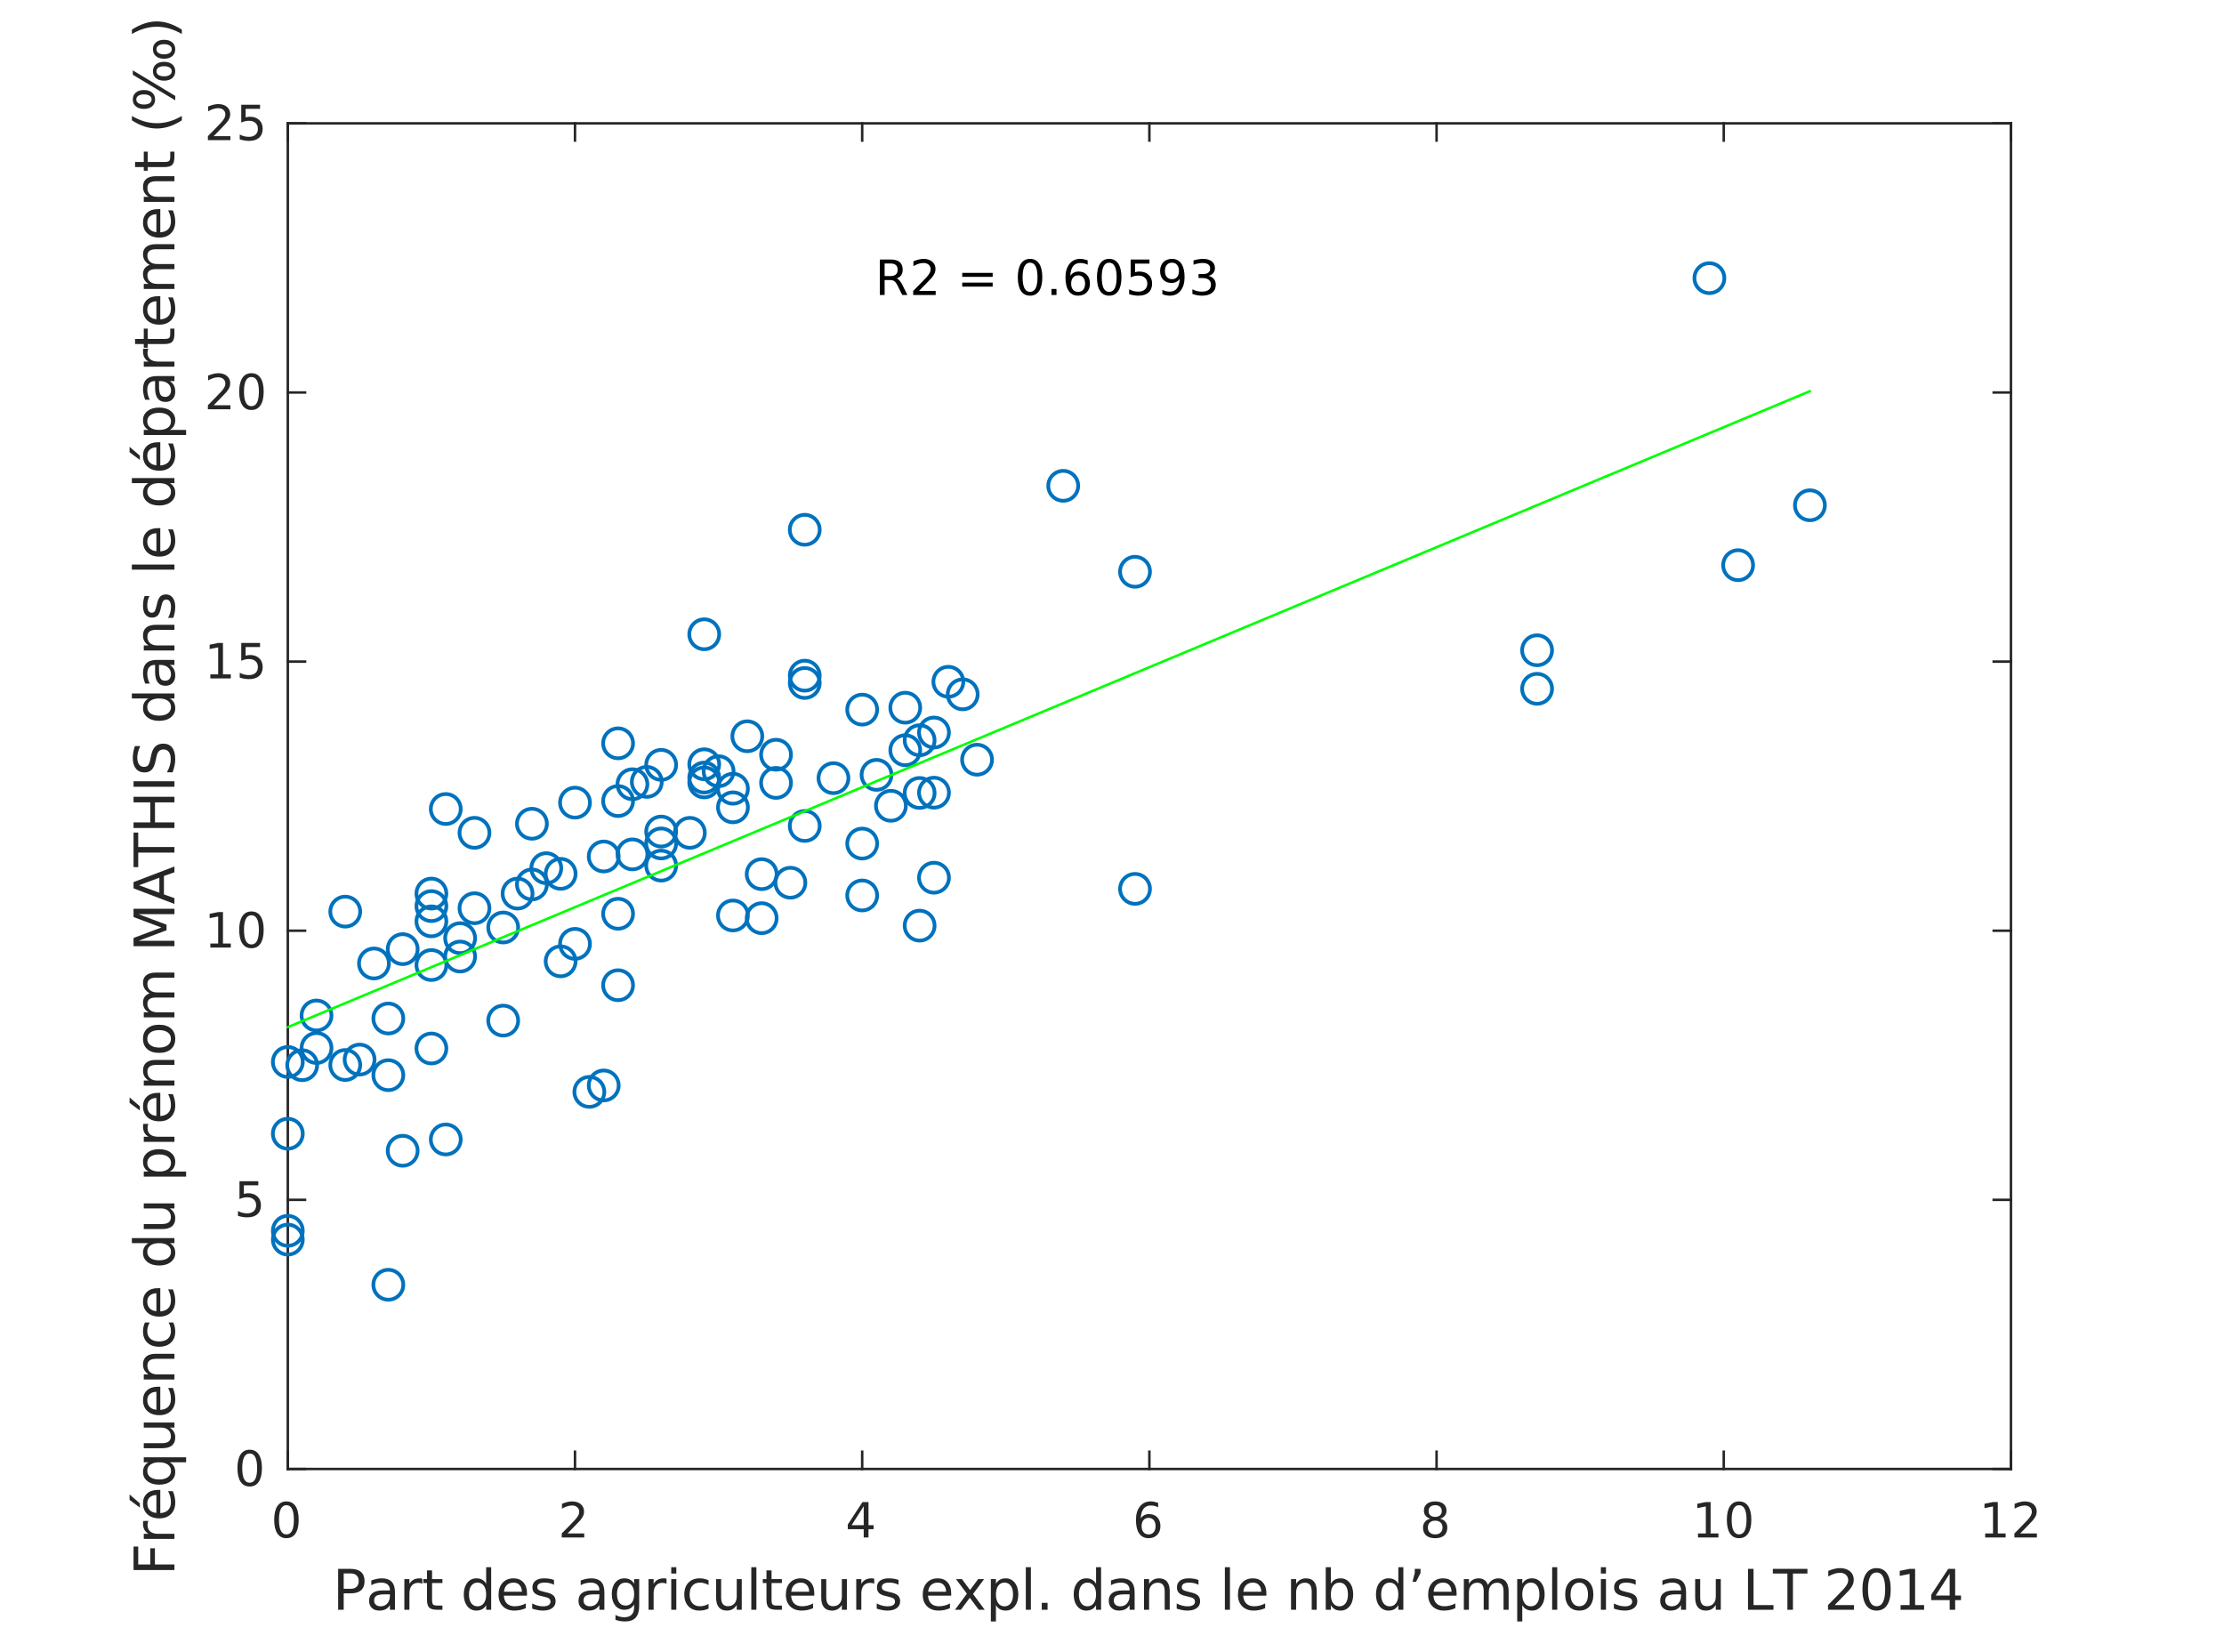 <?xml version="1.0"?>
<!DOCTYPE svg PUBLIC '-//W3C//DTD SVG 1.0//EN'
          'http://www.w3.org/TR/2001/REC-SVG-20010904/DTD/svg10.dtd'>
<svg xmlns:xlink="http://www.w3.org/1999/xlink" style="fill-opacity:1; color-rendering:auto; color-interpolation:auto; text-rendering:auto; stroke:black; stroke-linecap:square; stroke-miterlimit:10; shape-rendering:auto; stroke-opacity:1; fill:black; stroke-dasharray:none; font-weight:normal; stroke-width:1; font-family:'Dialog'; font-style:normal; stroke-linejoin:miter; font-size:12px; stroke-dashoffset:0; image-rendering:auto;" width="595" height="442" xmlns="http://www.w3.org/2000/svg"
><rect width="100%" height="100%" fill="#808080" stroke="none"/><!--Generated by the Batik Graphics2D SVG Generator--><defs id="genericDefs"
  /><g
  ><defs id="defs1"
    ><clipPath clipPathUnits="userSpaceOnUse" id="clipPath1"
      ><path d="M0 0 L595 0 L595 442 L0 442 L0 0 Z"
      /></clipPath
    ></defs
    ><g style="fill:white; stroke:white;"
    ><rect x="0" y="0" width="595" style="clip-path:url(#clipPath1); stroke:none;" height="442"
    /></g
    ><g style="fill:white; text-rendering:optimizeSpeed; color-rendering:optimizeSpeed; image-rendering:optimizeSpeed; shape-rendering:crispEdges; stroke:white; color-interpolation:sRGB;"
    ><rect x="0" width="595" height="442" y="0" style="stroke:none;"
      /><path style="stroke:none;" d="M77 393 L538 393 L538 33 L77 33 Z"
    /></g
    ><g style="fill:rgb(38,38,38); text-rendering:geometricPrecision; image-rendering:optimizeQuality; color-rendering:optimizeQuality; stroke-linejoin:round; stroke:rgb(38,38,38); color-interpolation:linearRGB; stroke-width:0.667;"
    ><line y2="393" style="fill:none;" x1="77" x2="538" y1="393"
      /><line y2="33" style="fill:none;" x1="77" x2="538" y1="33"
      /><line y2="388.39" style="fill:none;" x1="77" x2="77" y1="393"
      /><line y2="388.39" style="fill:none;" x1="153.833" x2="153.833" y1="393"
      /><line y2="388.39" style="fill:none;" x1="230.667" x2="230.667" y1="393"
      /><line y2="388.39" style="fill:none;" x1="307.5" x2="307.5" y1="393"
      /><line y2="388.39" style="fill:none;" x1="384.333" x2="384.333" y1="393"
      /><line y2="388.39" style="fill:none;" x1="461.167" x2="461.167" y1="393"
      /><line y2="388.39" style="fill:none;" x1="538" x2="538" y1="393"
      /><line y2="37.61" style="fill:none;" x1="77" x2="77" y1="33"
      /><line y2="37.61" style="fill:none;" x1="153.833" x2="153.833" y1="33"
      /><line y2="37.61" style="fill:none;" x1="230.667" x2="230.667" y1="33"
      /><line y2="37.61" style="fill:none;" x1="307.5" x2="307.5" y1="33"
      /><line y2="37.61" style="fill:none;" x1="384.333" x2="384.333" y1="33"
      /><line y2="37.61" style="fill:none;" x1="461.167" x2="461.167" y1="33"
      /><line y2="37.61" style="fill:none;" x1="538" x2="538" y1="33"
    /></g
    ><g transform="translate(77,398.333)" style="font-size:13.333px; fill:rgb(38,38,38); text-rendering:geometricPrecision; image-rendering:optimizeQuality; color-rendering:optimizeQuality; font-family:'SansSerif'; stroke:rgb(38,38,38); color-interpolation:linearRGB;"
    ><path style="stroke:none;" d="M-0.375 4.359 Q-1.359 4.359 -1.859 5.336 Q-2.359 6.312 -2.359 8.266 Q-2.359 10.219 -1.859 11.195 Q-1.359 12.172 -0.375 12.172 Q0.625 12.172 1.125 11.195 Q1.625 10.219 1.625 8.266 Q1.625 6.312 1.125 5.336 Q0.625 4.359 -0.375 4.359 ZM-0.375 3.344 Q1.219 3.344 2.062 4.609 Q2.906 5.875 2.906 8.266 Q2.906 10.656 2.062 11.922 Q1.219 13.188 -0.375 13.188 Q-1.953 13.188 -2.797 11.922 Q-3.641 10.656 -3.641 8.266 Q-3.641 5.875 -2.797 4.609 Q-1.953 3.344 -0.375 3.344 Z"
    /></g
    ><g transform="translate(153.833,398.333)" style="font-size:13.333px; fill:rgb(38,38,38); text-rendering:geometricPrecision; image-rendering:optimizeQuality; color-rendering:optimizeQuality; font-family:'SansSerif'; stroke:rgb(38,38,38); color-interpolation:linearRGB;"
    ><path style="stroke:none;" d="M-2 11.922 L2.469 11.922 L2.469 13 L-3.547 13 L-3.547 11.922 Q-2.812 11.172 -1.555 9.898 Q-0.297 8.625 0.031 8.25 Q0.641 7.562 0.883 7.078 Q1.125 6.594 1.125 6.141 Q1.125 5.375 0.602 4.906 Q0.078 4.438 -0.781 4.438 Q-1.391 4.438 -2.055 4.641 Q-2.719 4.844 -3.484 5.281 L-3.484 3.984 Q-2.703 3.672 -2.031 3.508 Q-1.359 3.344 -0.812 3.344 Q0.672 3.344 1.547 4.086 Q2.422 4.828 2.422 6.062 Q2.422 6.641 2.203 7.164 Q1.984 7.688 1.406 8.391 Q1.25 8.578 0.398 9.461 Q-0.453 10.344 -2 11.922 Z"
    /></g
    ><g transform="translate(230.667,398.333)" style="font-size:13.333px; fill:rgb(38,38,38); text-rendering:geometricPrecision; image-rendering:optimizeQuality; color-rendering:optimizeQuality; font-family:'SansSerif'; stroke:rgb(38,38,38); color-interpolation:linearRGB;"
    ><path style="stroke:none;" d="M0.406 4.641 L-2.828 9.703 L0.406 9.703 L0.406 4.641 ZM0.078 3.516 L1.688 3.516 L1.688 9.703 L3.047 9.703 L3.047 10.766 L1.688 10.766 L1.688 13 L0.406 13 L0.406 10.766 L-3.859 10.766 L-3.859 9.531 L0.078 3.516 Z"
    /></g
    ><g transform="translate(307.5,398.333)" style="font-size:13.333px; fill:rgb(38,38,38); text-rendering:geometricPrecision; image-rendering:optimizeQuality; color-rendering:optimizeQuality; font-family:'SansSerif'; stroke:rgb(38,38,38); color-interpolation:linearRGB;"
    ><path style="stroke:none;" d="M-0.203 7.75 Q-1.078 7.75 -1.578 8.344 Q-2.078 8.938 -2.078 9.953 Q-2.078 10.984 -1.578 11.578 Q-1.078 12.172 -0.203 12.172 Q0.656 12.172 1.156 11.578 Q1.656 10.984 1.656 9.953 Q1.656 8.938 1.156 8.344 Q0.656 7.75 -0.203 7.75 ZM2.344 3.734 L2.344 4.906 Q1.859 4.672 1.367 4.555 Q0.875 4.438 0.391 4.438 Q-0.875 4.438 -1.547 5.289 Q-2.219 6.141 -2.312 7.875 Q-1.938 7.328 -1.375 7.031 Q-0.812 6.734 -0.125 6.734 Q1.297 6.734 2.125 7.602 Q2.953 8.469 2.953 9.953 Q2.953 11.422 2.086 12.305 Q1.219 13.188 -0.203 13.188 Q-1.859 13.188 -2.727 11.922 Q-3.594 10.656 -3.594 8.266 Q-3.594 6.031 -2.523 4.688 Q-1.453 3.344 0.344 3.344 Q0.812 3.344 1.305 3.445 Q1.797 3.547 2.344 3.734 Z"
    /></g
    ><g transform="translate(384.333,398.333)" style="font-size:13.333px; fill:rgb(38,38,38); text-rendering:geometricPrecision; image-rendering:optimizeQuality; color-rendering:optimizeQuality; font-family:'SansSerif'; stroke:rgb(38,38,38); color-interpolation:linearRGB;"
    ><path style="stroke:none;" d="M-0.375 8.5 Q-1.281 8.5 -1.805 8.992 Q-2.328 9.484 -2.328 10.328 Q-2.328 11.188 -1.805 11.68 Q-1.281 12.172 -0.375 12.172 Q0.547 12.172 1.07 11.68 Q1.594 11.188 1.594 10.328 Q1.594 9.484 1.07 8.992 Q0.547 8.5 -0.375 8.5 ZM-1.656 7.953 Q-2.469 7.75 -2.93 7.188 Q-3.391 6.625 -3.391 5.812 Q-3.391 4.672 -2.586 4.008 Q-1.781 3.344 -0.375 3.344 Q1.047 3.344 1.852 4.008 Q2.656 4.672 2.656 5.812 Q2.656 6.625 2.195 7.188 Q1.734 7.75 0.922 7.953 Q1.844 8.172 2.359 8.797 Q2.875 9.422 2.875 10.328 Q2.875 11.719 2.039 12.453 Q1.203 13.188 -0.375 13.188 Q-1.938 13.188 -2.781 12.453 Q-3.625 11.719 -3.625 10.328 Q-3.625 9.422 -3.102 8.797 Q-2.578 8.172 -1.656 7.953 ZM-2.125 5.922 Q-2.125 6.672 -1.664 7.078 Q-1.203 7.484 -0.375 7.484 Q0.453 7.484 0.922 7.078 Q1.391 6.672 1.391 5.922 Q1.391 5.188 0.922 4.773 Q0.453 4.359 -0.375 4.359 Q-1.203 4.359 -1.664 4.773 Q-2.125 5.188 -2.125 5.922 Z"
    /></g
    ><g transform="translate(461.167,398.333)" style="font-size:13.333px; fill:rgb(38,38,38); text-rendering:geometricPrecision; image-rendering:optimizeQuality; color-rendering:optimizeQuality; font-family:'SansSerif'; stroke:rgb(38,38,38); color-interpolation:linearRGB;"
    ><path style="stroke:none;" d="M-6.891 11.922 L-4.797 11.922 L-4.797 4.688 L-7.078 5.141 L-7.078 3.984 L-4.812 3.516 L-3.516 3.516 L-3.516 11.922 L-1.422 11.922 L-1.422 13 L-6.891 13 L-6.891 11.922 ZM4.095 4.359 Q3.11 4.359 2.61 5.336 Q2.11 6.312 2.11 8.266 Q2.11 10.219 2.61 11.195 Q3.11 12.172 4.095 12.172 Q5.095 12.172 5.595 11.195 Q6.095 10.219 6.095 8.266 Q6.095 6.312 5.595 5.336 Q5.095 4.359 4.095 4.359 ZM4.095 3.344 Q5.689 3.344 6.532 4.609 Q7.376 5.875 7.376 8.266 Q7.376 10.656 6.532 11.922 Q5.689 13.188 4.095 13.188 Q2.517 13.188 1.673 11.922 Q0.829 10.656 0.829 8.266 Q0.829 5.875 1.673 4.609 Q2.517 3.344 4.095 3.344 Z"
    /></g
    ><g transform="translate(538,398.333)" style="font-size:13.333px; fill:rgb(38,38,38); text-rendering:geometricPrecision; image-rendering:optimizeQuality; color-rendering:optimizeQuality; font-family:'SansSerif'; stroke:rgb(38,38,38); color-interpolation:linearRGB;"
    ><path style="stroke:none;" d="M-6.891 11.922 L-4.797 11.922 L-4.797 4.688 L-7.078 5.141 L-7.078 3.984 L-4.812 3.516 L-3.516 3.516 L-3.516 11.922 L-1.422 11.922 L-1.422 13 L-6.891 13 L-6.891 11.922 ZM2.47 11.922 L6.939 11.922 L6.939 13 L0.923 13 L0.923 11.922 Q1.657 11.172 2.915 9.898 Q4.173 8.625 4.501 8.25 Q5.11 7.562 5.353 7.078 Q5.595 6.594 5.595 6.141 Q5.595 5.375 5.071 4.906 Q4.548 4.438 3.689 4.438 Q3.079 4.438 2.415 4.641 Q1.751 4.844 0.985 5.281 L0.985 3.984 Q1.767 3.672 2.439 3.508 Q3.11 3.344 3.657 3.344 Q5.142 3.344 6.017 4.086 Q6.892 4.828 6.892 6.062 Q6.892 6.641 6.673 7.164 Q6.454 7.688 5.876 8.391 Q5.72 8.578 4.868 9.461 Q4.017 10.344 2.47 11.922 Z"
    /></g
    ><g transform="translate(307.5,416.667)" style="font-size:14.667px; fill:rgb(38,38,38); text-rendering:geometricPrecision; image-rendering:optimizeQuality; color-rendering:optimizeQuality; font-family:'SansSerif'; stroke:rgb(38,38,38); color-interpolation:linearRGB;"
    ><path style="stroke:none;" d="M-215.547 4.281 L-215.547 8.391 L-213.688 8.391 Q-212.656 8.391 -212.094 7.852 Q-211.531 7.312 -211.531 6.328 Q-211.531 5.344 -212.094 4.812 Q-212.656 4.281 -213.688 4.281 L-215.547 4.281 ZM-217.031 3.062 L-213.688 3.062 Q-211.844 3.062 -210.906 3.898 Q-209.969 4.734 -209.969 6.328 Q-209.969 7.953 -210.906 8.781 Q-211.844 9.609 -213.688 9.609 L-215.547 9.609 L-215.547 14 L-217.031 14 L-217.031 3.062 ZM-204.521 9.875 Q-206.146 9.875 -206.779 10.25 Q-207.412 10.625 -207.412 11.531 Q-207.412 12.234 -206.943 12.656 Q-206.474 13.078 -205.662 13.078 Q-204.537 13.078 -203.857 12.289 Q-203.178 11.5 -203.178 10.172 L-203.178 9.875 L-204.521 9.875 ZM-201.834 9.312 L-201.834 14 L-203.178 14 L-203.178 12.75 Q-203.646 13.5 -204.334 13.859 Q-205.021 14.219 -206.021 14.219 Q-207.271 14.219 -208.013 13.508 Q-208.756 12.797 -208.756 11.609 Q-208.756 10.234 -207.834 9.531 Q-206.912 8.828 -205.068 8.828 L-203.178 8.828 L-203.178 8.688 Q-203.178 7.766 -203.787 7.25 Q-204.396 6.734 -205.506 6.734 Q-206.209 6.734 -206.881 6.906 Q-207.553 7.078 -208.162 7.422 L-208.162 6.172 Q-207.428 5.891 -206.724 5.742 Q-206.021 5.594 -205.365 5.594 Q-203.584 5.594 -202.709 6.516 Q-201.834 7.438 -201.834 9.312 ZM-194.509 7.062 Q-194.743 6.922 -195.009 6.859 Q-195.274 6.797 -195.602 6.797 Q-196.743 6.797 -197.352 7.539 Q-197.962 8.281 -197.962 9.672 L-197.962 14 L-199.321 14 L-199.321 5.797 L-197.962 5.797 L-197.962 7.078 Q-197.54 6.328 -196.86 5.961 Q-196.181 5.594 -195.196 5.594 Q-195.056 5.594 -194.892 5.617 Q-194.727 5.641 -194.524 5.672 L-194.509 7.062 ZM-191.905 3.469 L-191.905 5.797 L-189.139 5.797 L-189.139 6.844 L-191.905 6.844 L-191.905 11.297 Q-191.905 12.297 -191.631 12.586 Q-191.358 12.875 -190.514 12.875 L-189.139 12.875 L-189.139 14 L-190.514 14 Q-192.077 14 -192.671 13.414 Q-193.264 12.828 -193.264 11.297 L-193.264 6.844 L-194.249 6.844 L-194.249 5.797 L-193.264 5.797 L-193.264 3.469 L-191.905 3.469 ZM-177.437 7.047 L-177.437 2.609 L-176.093 2.609 L-176.093 14 L-177.437 14 L-177.437 12.766 Q-177.859 13.5 -178.507 13.859 Q-179.156 14.219 -180.062 14.219 Q-181.547 14.219 -182.484 13.031 Q-183.422 11.844 -183.422 9.906 Q-183.422 7.969 -182.484 6.781 Q-181.547 5.594 -180.062 5.594 Q-179.156 5.594 -178.507 5.953 Q-177.859 6.312 -177.437 7.047 ZM-182.031 9.906 Q-182.031 11.391 -181.422 12.234 Q-180.812 13.078 -179.734 13.078 Q-178.672 13.078 -178.054 12.234 Q-177.437 11.391 -177.437 9.906 Q-177.437 8.422 -178.054 7.578 Q-178.672 6.734 -179.734 6.734 Q-180.812 6.734 -181.422 7.578 Q-182.031 8.422 -182.031 9.906 ZM-166.509 9.562 L-166.509 10.219 L-172.712 10.219 Q-172.618 11.609 -171.868 12.336 Q-171.118 13.062 -169.79 13.062 Q-169.009 13.062 -168.282 12.875 Q-167.556 12.688 -166.837 12.312 L-166.837 13.578 Q-167.556 13.891 -168.321 14.055 Q-169.087 14.219 -169.868 14.219 Q-171.821 14.219 -172.97 13.07 Q-174.118 11.922 -174.118 9.984 Q-174.118 7.969 -173.032 6.781 Q-171.946 5.594 -170.103 5.594 Q-168.446 5.594 -167.478 6.664 Q-166.509 7.734 -166.509 9.562 ZM-167.868 9.172 Q-167.884 8.062 -168.485 7.398 Q-169.087 6.734 -170.087 6.734 Q-171.212 6.734 -171.892 7.375 Q-172.571 8.016 -172.665 9.172 L-167.868 9.172 ZM-159.289 6.031 L-159.289 7.312 Q-159.851 7.016 -160.468 6.875 Q-161.085 6.734 -161.742 6.734 Q-162.757 6.734 -163.257 7.039 Q-163.757 7.344 -163.757 7.953 Q-163.757 8.422 -163.398 8.688 Q-163.039 8.953 -161.945 9.203 L-161.492 9.312 Q-160.054 9.609 -159.453 10.172 Q-158.851 10.734 -158.851 11.734 Q-158.851 12.875 -159.75 13.547 Q-160.648 14.219 -162.242 14.219 Q-162.898 14.219 -163.609 14.086 Q-164.32 13.953 -165.117 13.703 L-165.117 12.312 Q-164.367 12.703 -163.64 12.891 Q-162.914 13.078 -162.21 13.078 Q-161.257 13.078 -160.742 12.758 Q-160.226 12.438 -160.226 11.844 Q-160.226 11.297 -160.601 11 Q-160.976 10.703 -162.226 10.438 L-162.695 10.328 Q-163.945 10.062 -164.5 9.516 Q-165.054 8.969 -165.054 8.016 Q-165.054 6.859 -164.234 6.227 Q-163.414 5.594 -161.914 5.594 Q-161.164 5.594 -160.5 5.703 Q-159.835 5.812 -159.289 6.031 ZM-148.494 9.875 Q-150.119 9.875 -150.752 10.25 Q-151.385 10.625 -151.385 11.531 Q-151.385 12.234 -150.916 12.656 Q-150.447 13.078 -149.635 13.078 Q-148.51 13.078 -147.83 12.289 Q-147.15 11.5 -147.15 10.172 L-147.15 9.875 L-148.494 9.875 ZM-145.806 9.312 L-145.806 14 L-147.15 14 L-147.15 12.75 Q-147.619 13.5 -148.306 13.859 Q-148.994 14.219 -149.994 14.219 Q-151.244 14.219 -151.986 13.508 Q-152.728 12.797 -152.728 11.609 Q-152.728 10.234 -151.806 9.531 Q-150.885 8.828 -149.041 8.828 L-147.15 8.828 L-147.15 8.688 Q-147.15 7.766 -147.76 7.25 Q-148.369 6.734 -149.478 6.734 Q-150.181 6.734 -150.853 6.906 Q-151.525 7.078 -152.135 7.422 L-152.135 6.172 Q-151.4 5.891 -150.697 5.742 Q-149.994 5.594 -149.338 5.594 Q-147.556 5.594 -146.681 6.516 Q-145.806 7.438 -145.806 9.312 ZM-137.841 9.797 Q-137.841 8.344 -138.442 7.539 Q-139.044 6.734 -140.138 6.734 Q-141.232 6.734 -141.833 7.539 Q-142.435 8.344 -142.435 9.797 Q-142.435 11.266 -141.833 12.07 Q-141.232 12.875 -140.138 12.875 Q-139.044 12.875 -138.442 12.07 Q-137.841 11.266 -137.841 9.797 ZM-136.497 12.984 Q-136.497 15.078 -137.427 16.102 Q-138.357 17.125 -140.278 17.125 Q-140.982 17.125 -141.614 17.016 Q-142.247 16.906 -142.841 16.688 L-142.841 15.375 Q-142.247 15.703 -141.669 15.852 Q-141.091 16 -140.482 16 Q-139.153 16 -138.497 15.312 Q-137.841 14.625 -137.841 13.219 L-137.841 12.562 Q-138.263 13.281 -138.911 13.641 Q-139.56 14 -140.466 14 Q-141.982 14 -142.903 12.852 Q-143.825 11.703 -143.825 9.797 Q-143.825 7.906 -142.903 6.75 Q-141.982 5.594 -140.466 5.594 Q-139.56 5.594 -138.911 5.953 Q-138.263 6.312 -137.841 7.047 L-137.841 5.797 L-136.497 5.797 L-136.497 12.984 ZM-129.178 7.062 Q-129.413 6.922 -129.678 6.859 Q-129.944 6.797 -130.272 6.797 Q-131.413 6.797 -132.022 7.539 Q-132.631 8.281 -132.631 9.672 L-132.631 14 L-133.991 14 L-133.991 5.797 L-132.631 5.797 L-132.631 7.078 Q-132.209 6.328 -131.53 5.961 Q-130.85 5.594 -129.866 5.594 Q-129.725 5.594 -129.561 5.617 Q-129.397 5.641 -129.194 5.672 L-129.178 7.062 ZM-127.918 5.797 L-126.559 5.797 L-126.559 14 L-127.918 14 L-127.918 5.797 ZM-127.918 2.609 L-126.559 2.609 L-126.559 4.312 L-127.918 4.312 L-127.918 2.609 ZM-117.94 6.109 L-117.94 7.375 Q-118.502 7.062 -119.081 6.898 Q-119.659 6.734 -120.237 6.734 Q-121.549 6.734 -122.276 7.57 Q-123.002 8.406 -123.002 9.906 Q-123.002 11.406 -122.276 12.234 Q-121.549 13.062 -120.237 13.062 Q-119.659 13.062 -119.081 12.906 Q-118.502 12.75 -117.94 12.438 L-117.94 13.688 Q-118.502 13.953 -119.104 14.086 Q-119.706 14.219 -120.393 14.219 Q-122.237 14.219 -123.331 13.055 Q-124.424 11.891 -124.424 9.906 Q-124.424 7.906 -123.323 6.75 Q-122.221 5.594 -120.299 5.594 Q-119.674 5.594 -119.081 5.727 Q-118.487 5.859 -117.94 6.109 ZM-115.913 10.766 L-115.913 5.797 L-114.569 5.797 L-114.569 10.719 Q-114.569 11.875 -114.116 12.461 Q-113.663 13.047 -112.757 13.047 Q-111.663 13.047 -111.03 12.352 Q-110.397 11.656 -110.397 10.453 L-110.397 5.797 L-109.054 5.797 L-109.054 14 L-110.397 14 L-110.397 12.734 Q-110.882 13.484 -111.53 13.852 Q-112.179 14.219 -113.038 14.219 Q-114.46 14.219 -115.187 13.336 Q-115.913 12.453 -115.913 10.766 ZM-106.499 2.609 L-105.14 2.609 L-105.14 14 L-106.499 14 L-106.499 2.609 ZM-101.084 3.469 L-101.084 5.797 L-98.318 5.797 L-98.318 6.844 L-101.084 6.844 L-101.084 11.297 Q-101.084 12.297 -100.81 12.586 Q-100.537 12.875 -99.693 12.875 L-98.318 12.875 L-98.318 14 L-99.693 14 Q-101.255 14 -101.849 13.414 Q-102.443 12.828 -102.443 11.297 L-102.443 6.844 L-103.427 6.844 L-103.427 5.797 L-102.443 5.797 L-102.443 3.469 L-101.084 3.469 ZM-89.649 9.562 L-89.649 10.219 L-95.853 10.219 Q-95.759 11.609 -95.009 12.336 Q-94.259 13.062 -92.931 13.062 Q-92.149 13.062 -91.423 12.875 Q-90.696 12.688 -89.978 12.312 L-89.978 13.578 Q-90.696 13.891 -91.462 14.055 Q-92.228 14.219 -93.009 14.219 Q-94.962 14.219 -96.11 13.07 Q-97.259 11.922 -97.259 9.984 Q-97.259 7.969 -96.173 6.781 Q-95.087 5.594 -93.243 5.594 Q-91.587 5.594 -90.618 6.664 Q-89.649 7.734 -89.649 9.562 ZM-91.009 9.172 Q-91.024 8.062 -91.626 7.398 Q-92.228 6.734 -93.228 6.734 Q-94.353 6.734 -95.032 7.375 Q-95.712 8.016 -95.806 9.172 L-91.009 9.172 ZM-87.789 10.766 L-87.789 5.797 L-86.445 5.797 L-86.445 10.719 Q-86.445 11.875 -85.992 12.461 Q-85.539 13.047 -84.632 13.047 Q-83.539 13.047 -82.906 12.352 Q-82.273 11.656 -82.273 10.453 L-82.273 5.797 L-80.929 5.797 L-80.929 14 L-82.273 14 L-82.273 12.734 Q-82.757 13.484 -83.406 13.852 Q-84.054 14.219 -84.914 14.219 Q-86.335 14.219 -87.062 13.336 Q-87.789 12.453 -87.789 10.766 ZM-73.609 7.062 Q-73.843 6.922 -74.109 6.859 Q-74.375 6.797 -74.703 6.797 Q-75.843 6.797 -76.453 7.539 Q-77.062 8.281 -77.062 9.672 L-77.062 14 L-78.421 14 L-78.421 5.797 L-77.062 5.797 L-77.062 7.078 Q-76.64 6.328 -75.961 5.961 Q-75.281 5.594 -74.296 5.594 Q-74.156 5.594 -73.992 5.617 Q-73.828 5.641 -73.625 5.672 L-73.609 7.062 ZM-67.115 6.031 L-67.115 7.312 Q-67.677 7.016 -68.294 6.875 Q-68.912 6.734 -69.568 6.734 Q-70.583 6.734 -71.083 7.039 Q-71.583 7.344 -71.583 7.953 Q-71.583 8.422 -71.224 8.688 Q-70.865 8.953 -69.771 9.203 L-69.318 9.312 Q-67.88 9.609 -67.279 10.172 Q-66.677 10.734 -66.677 11.734 Q-66.677 12.875 -67.576 13.547 Q-68.474 14.219 -70.068 14.219 Q-70.724 14.219 -71.435 14.086 Q-72.146 13.953 -72.943 13.703 L-72.943 12.312 Q-72.193 12.703 -71.466 12.891 Q-70.74 13.078 -70.037 13.078 Q-69.083 13.078 -68.568 12.758 Q-68.052 12.438 -68.052 11.844 Q-68.052 11.297 -68.427 11 Q-68.802 10.703 -70.052 10.438 L-70.521 10.328 Q-71.771 10.062 -72.326 9.516 Q-72.88 8.969 -72.88 8.016 Q-72.88 6.859 -72.06 6.227 Q-71.24 5.594 -69.74 5.594 Q-68.99 5.594 -68.326 5.703 Q-67.662 5.812 -67.115 6.031 ZM-53.023 9.562 L-53.023 10.219 L-59.226 10.219 Q-59.132 11.609 -58.382 12.336 Q-57.632 13.062 -56.304 13.062 Q-55.523 13.062 -54.797 12.875 Q-54.07 12.688 -53.351 12.312 L-53.351 13.578 Q-54.07 13.891 -54.836 14.055 Q-55.601 14.219 -56.382 14.219 Q-58.336 14.219 -59.484 13.07 Q-60.632 11.922 -60.632 9.984 Q-60.632 7.969 -59.547 6.781 Q-58.461 5.594 -56.617 5.594 Q-54.961 5.594 -53.992 6.664 Q-53.023 7.734 -53.023 9.562 ZM-54.382 9.172 Q-54.398 8.062 -55 7.398 Q-55.601 6.734 -56.601 6.734 Q-57.726 6.734 -58.406 7.375 Q-59.086 8.016 -59.179 9.172 L-54.382 9.172 ZM-44.209 5.797 L-47.178 9.781 L-44.053 14 L-45.647 14 L-48.037 10.781 L-50.428 14 L-52.006 14 L-48.819 9.703 L-51.74 5.797 L-50.147 5.797 L-47.975 8.719 L-45.803 5.797 L-44.209 5.797 ZM-41.051 12.766 L-41.051 17.125 L-42.411 17.125 L-42.411 5.797 L-41.051 5.797 L-41.051 7.047 Q-40.629 6.312 -39.981 5.953 Q-39.333 5.594 -38.426 5.594 Q-36.942 5.594 -36.004 6.781 Q-35.067 7.969 -35.067 9.906 Q-35.067 11.844 -36.004 13.031 Q-36.942 14.219 -38.426 14.219 Q-39.333 14.219 -39.981 13.859 Q-40.629 13.5 -41.051 12.766 ZM-36.473 9.906 Q-36.473 8.422 -37.083 7.578 Q-37.692 6.734 -38.754 6.734 Q-39.833 6.734 -40.442 7.578 Q-41.051 8.422 -41.051 9.906 Q-41.051 11.391 -40.442 12.234 Q-39.833 13.078 -38.754 13.078 Q-37.692 13.078 -37.083 12.234 Q-36.473 11.391 -36.473 9.906 ZM-33.06 2.609 L-31.701 2.609 L-31.701 14 L-33.06 14 L-33.06 2.609 ZM-28.785 12.141 L-27.238 12.141 L-27.238 14 L-28.785 14 L-28.785 12.141 ZM-14.265 7.047 L-14.265 2.609 L-12.921 2.609 L-12.921 14 L-14.265 14 L-14.265 12.766 Q-14.687 13.5 -15.335 13.859 Q-15.983 14.219 -16.89 14.219 Q-18.374 14.219 -19.311 13.031 Q-20.249 11.844 -20.249 9.906 Q-20.249 7.969 -19.311 6.781 Q-18.374 5.594 -16.89 5.594 Q-15.983 5.594 -15.335 5.953 Q-14.687 6.312 -14.265 7.047 ZM-18.858 9.906 Q-18.858 11.391 -18.249 12.234 Q-17.64 13.078 -16.561 13.078 Q-15.499 13.078 -14.882 12.234 Q-14.265 11.391 -14.265 9.906 Q-14.265 8.422 -14.882 7.578 Q-15.499 6.734 -16.561 6.734 Q-17.64 6.734 -18.249 7.578 Q-18.858 8.422 -18.858 9.906 ZM-6.633 9.875 Q-8.258 9.875 -8.891 10.25 Q-9.524 10.625 -9.524 11.531 Q-9.524 12.234 -9.055 12.656 Q-8.586 13.078 -7.774 13.078 Q-6.649 13.078 -5.969 12.289 Q-5.29 11.5 -5.29 10.172 L-5.29 9.875 L-6.633 9.875 ZM-3.946 9.312 L-3.946 14 L-5.29 14 L-5.29 12.75 Q-5.758 13.5 -6.446 13.859 Q-7.133 14.219 -8.133 14.219 Q-9.383 14.219 -10.125 13.508 Q-10.868 12.797 -10.868 11.609 Q-10.868 10.234 -9.946 9.531 Q-9.024 8.828 -7.18 8.828 L-5.29 8.828 L-5.29 8.688 Q-5.29 7.766 -5.899 7.25 Q-6.508 6.734 -7.618 6.734 Q-8.321 6.734 -8.993 6.906 Q-9.665 7.078 -10.274 7.422 L-10.274 6.172 Q-9.54 5.891 -8.836 5.742 Q-8.133 5.594 -7.477 5.594 Q-5.696 5.594 -4.821 6.516 Q-3.946 7.438 -3.946 9.312 ZM5.442 9.047 L5.442 14 L4.098 14 L4.098 9.094 Q4.098 7.922 3.645 7.344 Q3.192 6.766 2.27 6.766 Q1.192 6.766 0.559 7.461 Q-0.074 8.156 -0.074 9.359 L-0.074 14 L-1.433 14 L-1.433 5.797 L-0.074 5.797 L-0.074 7.078 Q0.41 6.328 1.067 5.961 Q1.723 5.594 2.582 5.594 Q3.989 5.594 4.715 6.469 Q5.442 7.344 5.442 9.047 ZM13.137 6.031 L13.137 7.312 Q12.575 7.016 11.957 6.875 Q11.34 6.734 10.684 6.734 Q9.668 6.734 9.168 7.039 Q8.668 7.344 8.668 7.953 Q8.668 8.422 9.028 8.688 Q9.387 8.953 10.481 9.203 L10.934 9.312 Q12.371 9.609 12.973 10.172 Q13.575 10.734 13.575 11.734 Q13.575 12.875 12.676 13.547 Q11.778 14.219 10.184 14.219 Q9.528 14.219 8.817 14.086 Q8.106 13.953 7.309 13.703 L7.309 12.312 Q8.059 12.703 8.785 12.891 Q9.512 13.078 10.215 13.078 Q11.168 13.078 11.684 12.758 Q12.2 12.438 12.2 11.844 Q12.2 11.297 11.825 11 Q11.45 10.703 10.2 10.438 L9.731 10.328 Q8.481 10.062 7.926 9.516 Q7.371 8.969 7.371 8.016 Q7.371 6.859 8.192 6.227 Q9.012 5.594 10.512 5.594 Q11.262 5.594 11.926 5.703 Q12.59 5.812 13.137 6.031 ZM20.197 2.609 L21.557 2.609 L21.557 14 L20.197 14 L20.197 2.609 ZM31.3 9.562 L31.3 10.219 L25.097 10.219 Q25.191 11.609 25.941 12.336 Q26.691 13.062 28.019 13.062 Q28.8 13.062 29.527 12.875 Q30.254 12.688 30.972 12.312 L30.972 13.578 Q30.254 13.891 29.488 14.055 Q28.722 14.219 27.941 14.219 Q25.988 14.219 24.84 13.07 Q23.691 11.922 23.691 9.984 Q23.691 7.969 24.777 6.781 Q25.863 5.594 27.707 5.594 Q29.363 5.594 30.332 6.664 Q31.3 7.734 31.3 9.562 ZM29.941 9.172 Q29.925 8.062 29.324 7.398 Q28.722 6.734 27.722 6.734 Q26.597 6.734 25.918 7.375 Q25.238 8.016 25.144 9.172 L29.941 9.172 ZM44.773 9.047 L44.773 14 L43.429 14 L43.429 9.094 Q43.429 7.922 42.976 7.344 Q42.523 6.766 41.601 6.766 Q40.523 6.766 39.89 7.461 Q39.258 8.156 39.258 9.359 L39.258 14 L37.898 14 L37.898 5.797 L39.258 5.797 L39.258 7.078 Q39.742 6.328 40.398 5.961 Q41.054 5.594 41.914 5.594 Q43.32 5.594 44.047 6.469 Q44.773 7.344 44.773 9.047 ZM53.125 9.906 Q53.125 8.422 52.515 7.578 Q51.906 6.734 50.843 6.734 Q49.765 6.734 49.156 7.578 Q48.547 8.422 48.547 9.906 Q48.547 11.391 49.156 12.234 Q49.765 13.078 50.843 13.078 Q51.906 13.078 52.515 12.234 Q53.125 11.391 53.125 9.906 ZM48.547 7.047 Q48.968 6.312 49.617 5.953 Q50.265 5.594 51.172 5.594 Q52.656 5.594 53.593 6.781 Q54.531 7.969 54.531 9.906 Q54.531 11.844 53.593 13.031 Q52.656 14.219 51.172 14.219 Q50.265 14.219 49.617 13.859 Q48.968 13.5 48.547 12.766 L48.547 14 L47.187 14 L47.187 2.609 L48.547 2.609 L48.547 7.047 ZM66.602 7.047 L66.602 2.609 L67.946 2.609 L67.946 14 L66.602 14 L66.602 12.766 Q66.18 13.5 65.532 13.859 Q64.884 14.219 63.977 14.219 Q62.493 14.219 61.556 13.031 Q60.618 11.844 60.618 9.906 Q60.618 7.969 61.556 6.781 Q62.493 5.594 63.977 5.594 Q64.884 5.594 65.532 5.953 Q66.18 6.312 66.602 7.047 ZM62.009 9.906 Q62.009 11.391 62.618 12.234 Q63.227 13.078 64.305 13.078 Q65.368 13.078 65.985 12.234 Q66.602 11.391 66.602 9.906 Q66.602 8.422 65.985 7.578 Q65.368 6.734 64.305 6.734 Q63.227 6.734 62.618 7.578 Q62.009 8.422 62.009 9.906 ZM70.999 3.062 L72.546 3.062 L72.546 4.172 L71.343 6.516 L70.39 6.516 L70.999 4.172 L70.999 3.062 ZM82.189 9.562 L82.189 10.219 L75.986 10.219 Q76.08 11.609 76.83 12.336 Q77.58 13.062 78.908 13.062 Q79.689 13.062 80.416 12.875 Q81.143 12.688 81.861 12.312 L81.861 13.578 Q81.143 13.891 80.377 14.055 Q79.611 14.219 78.83 14.219 Q76.877 14.219 75.728 13.07 Q74.58 11.922 74.58 9.984 Q74.58 7.969 75.666 6.781 Q76.752 5.594 78.596 5.594 Q80.252 5.594 81.221 6.664 Q82.189 7.734 82.189 9.562 ZM80.83 9.172 Q80.814 8.062 80.213 7.398 Q79.611 6.734 78.611 6.734 Q77.486 6.734 76.807 7.375 Q76.127 8.016 76.033 9.172 L80.83 9.172 ZM90.566 7.375 Q91.082 6.469 91.785 6.031 Q92.488 5.594 93.441 5.594 Q94.722 5.594 95.417 6.492 Q96.113 7.391 96.113 9.047 L96.113 14 L94.753 14 L94.753 9.094 Q94.753 7.906 94.332 7.336 Q93.91 6.766 93.066 6.766 Q92.019 6.766 91.41 7.461 Q90.8 8.156 90.8 9.359 L90.8 14 L89.441 14 L89.441 9.094 Q89.441 7.906 89.027 7.336 Q88.613 6.766 87.738 6.766 Q86.707 6.766 86.097 7.469 Q85.488 8.172 85.488 9.359 L85.488 14 L84.128 14 L84.128 5.797 L85.488 5.797 L85.488 7.078 Q85.941 6.312 86.589 5.953 Q87.238 5.594 88.128 5.594 Q89.019 5.594 89.644 6.047 Q90.269 6.5 90.566 7.375 ZM99.765 12.766 L99.765 17.125 L98.405 17.125 L98.405 5.797 L99.765 5.797 L99.765 7.047 Q100.187 6.312 100.835 5.953 Q101.484 5.594 102.39 5.594 Q103.874 5.594 104.812 6.781 Q105.749 7.969 105.749 9.906 Q105.749 11.844 104.812 13.031 Q103.874 14.219 102.39 14.219 Q101.484 14.219 100.835 13.859 Q100.187 13.5 99.765 12.766 ZM104.343 9.906 Q104.343 8.422 103.734 7.578 Q103.124 6.734 102.062 6.734 Q100.984 6.734 100.374 7.578 Q99.765 8.422 99.765 9.906 Q99.765 11.391 100.374 12.234 Q100.984 13.078 102.062 13.078 Q103.124 13.078 103.734 12.234 Q104.343 11.391 104.343 9.906 ZM107.755 2.609 L109.115 2.609 L109.115 14 L107.755 14 L107.755 2.609 ZM115.015 6.734 Q113.937 6.734 113.304 7.586 Q112.671 8.438 112.671 9.906 Q112.671 11.375 113.296 12.219 Q113.921 13.062 115.015 13.062 Q116.093 13.062 116.718 12.219 Q117.343 11.375 117.343 9.906 Q117.343 8.453 116.718 7.594 Q116.093 6.734 115.015 6.734 ZM115.015 5.594 Q116.765 5.594 117.773 6.742 Q118.781 7.891 118.781 9.906 Q118.781 11.922 117.773 13.07 Q116.765 14.219 115.015 14.219 Q113.249 14.219 112.249 13.07 Q111.249 11.922 111.249 9.906 Q111.249 7.891 112.249 6.742 Q113.249 5.594 115.015 5.594 ZM120.794 5.797 L122.154 5.797 L122.154 14 L120.794 14 L120.794 5.797 ZM120.794 2.609 L122.154 2.609 L122.154 4.312 L120.794 4.312 L120.794 2.609 ZM130.101 6.031 L130.101 7.312 Q129.538 7.016 128.921 6.875 Q128.304 6.734 127.648 6.734 Q126.632 6.734 126.132 7.039 Q125.632 7.344 125.632 7.953 Q125.632 8.422 125.991 8.688 Q126.351 8.953 127.445 9.203 L127.898 9.312 Q129.335 9.609 129.937 10.172 Q130.538 10.734 130.538 11.734 Q130.538 12.875 129.64 13.547 Q128.741 14.219 127.148 14.219 Q126.491 14.219 125.78 14.086 Q125.07 13.953 124.273 13.703 L124.273 12.312 Q125.023 12.703 125.749 12.891 Q126.476 13.078 127.179 13.078 Q128.132 13.078 128.648 12.758 Q129.163 12.438 129.163 11.844 Q129.163 11.297 128.788 11 Q128.413 10.703 127.163 10.438 L126.695 10.328 Q125.445 10.062 124.89 9.516 Q124.335 8.969 124.335 8.016 Q124.335 6.859 125.155 6.227 Q125.976 5.594 127.476 5.594 Q128.226 5.594 128.89 5.703 Q129.554 5.812 130.101 6.031 ZM140.895 9.875 Q139.27 9.875 138.638 10.25 Q138.005 10.625 138.005 11.531 Q138.005 12.234 138.474 12.656 Q138.942 13.078 139.755 13.078 Q140.88 13.078 141.559 12.289 Q142.239 11.5 142.239 10.172 L142.239 9.875 L140.895 9.875 ZM143.583 9.312 L143.583 14 L142.239 14 L142.239 12.75 Q141.77 13.5 141.083 13.859 Q140.395 14.219 139.395 14.219 Q138.145 14.219 137.403 13.508 Q136.661 12.797 136.661 11.609 Q136.661 10.234 137.583 9.531 Q138.505 8.828 140.349 8.828 L142.239 8.828 L142.239 8.688 Q142.239 7.766 141.63 7.25 Q141.02 6.734 139.911 6.734 Q139.208 6.734 138.536 6.906 Q137.864 7.078 137.255 7.422 L137.255 6.172 Q137.989 5.891 138.692 5.742 Q139.395 5.594 140.052 5.594 Q141.833 5.594 142.708 6.516 Q143.583 7.438 143.583 9.312 ZM146.017 10.766 L146.017 5.797 L147.361 5.797 L147.361 10.719 Q147.361 11.875 147.814 12.461 Q148.267 13.047 149.173 13.047 Q150.267 13.047 150.9 12.352 Q151.533 11.656 151.533 10.453 L151.533 5.797 L152.877 5.797 L152.877 14 L151.533 14 L151.533 12.734 Q151.048 13.484 150.4 13.852 Q149.752 14.219 148.892 14.219 Q147.47 14.219 146.744 13.336 Q146.017 12.453 146.017 10.766 ZM160.153 3.062 L161.637 3.062 L161.637 12.75 L166.965 12.75 L166.965 14 L160.153 14 L160.153 3.062 ZM166.802 3.062 L176.052 3.062 L176.052 4.312 L172.177 4.312 L172.177 14 L170.693 14 L170.693 4.312 L166.802 4.312 L166.802 3.062 ZM183.336 12.75 L188.507 12.75 L188.507 14 L181.554 14 L181.554 12.75 Q182.398 11.891 183.851 10.422 Q185.304 8.953 185.679 8.516 Q186.398 7.719 186.679 7.164 Q186.961 6.609 186.961 6.078 Q186.961 5.203 186.351 4.656 Q185.742 4.109 184.757 4.109 Q184.054 4.109 183.281 4.352 Q182.507 4.594 181.632 5.094 L181.632 3.594 Q182.523 3.234 183.304 3.047 Q184.086 2.859 184.726 2.859 Q186.429 2.859 187.437 3.711 Q188.445 4.562 188.445 5.984 Q188.445 6.656 188.195 7.266 Q187.945 7.875 187.273 8.688 Q187.086 8.906 186.109 9.922 Q185.132 10.938 183.336 12.75 ZM194.551 4.031 Q193.41 4.031 192.832 5.156 Q192.254 6.281 192.254 8.547 Q192.254 10.797 192.832 11.922 Q193.41 13.047 194.551 13.047 Q195.707 13.047 196.278 11.922 Q196.848 10.797 196.848 8.547 Q196.848 6.281 196.278 5.156 Q195.707 4.031 194.551 4.031 ZM194.551 2.859 Q196.395 2.859 197.363 4.32 Q198.332 5.781 198.332 8.547 Q198.332 11.297 197.363 12.758 Q196.395 14.219 194.551 14.219 Q192.723 14.219 191.746 12.758 Q190.77 11.297 190.77 8.547 Q190.77 5.781 191.746 4.32 Q192.723 2.859 194.551 2.859 ZM200.97 12.75 L203.391 12.75 L203.391 4.406 L200.751 4.938 L200.751 3.594 L203.376 3.062 L204.86 3.062 L204.86 12.75 L207.266 12.75 L207.266 14 L200.97 14 L200.97 12.75 ZM214.107 4.359 L210.372 10.188 L214.107 10.188 L214.107 4.359 ZM213.716 3.062 L215.576 3.062 L215.576 10.188 L217.138 10.188 L217.138 11.422 L215.576 11.422 L215.576 14 L214.107 14 L214.107 11.422 L209.169 11.422 L209.169 10 L213.716 3.062 Z"
    /></g
    ><g style="fill:rgb(38,38,38); text-rendering:geometricPrecision; image-rendering:optimizeQuality; color-rendering:optimizeQuality; stroke-linejoin:round; stroke:rgb(38,38,38); color-interpolation:linearRGB; stroke-width:0.667;"
    ><line y2="33" style="fill:none;" x1="77" x2="77" y1="393"
      /><line y2="33" style="fill:none;" x1="538" x2="538" y1="393"
      /><line y2="393" style="fill:none;" x1="77" x2="81.61" y1="393"
      /><line y2="321" style="fill:none;" x1="77" x2="81.61" y1="321"
      /><line y2="249" style="fill:none;" x1="77" x2="81.61" y1="249"
      /><line y2="177" style="fill:none;" x1="77" x2="81.61" y1="177"
      /><line y2="105" style="fill:none;" x1="77" x2="81.61" y1="105"
      /><line y2="33" style="fill:none;" x1="77" x2="81.61" y1="33"
      /><line y2="393" style="fill:none;" x1="538" x2="533.39" y1="393"
      /><line y2="321" style="fill:none;" x1="538" x2="533.39" y1="321"
      /><line y2="249" style="fill:none;" x1="538" x2="533.39" y1="249"
      /><line y2="177" style="fill:none;" x1="538" x2="533.39" y1="177"
      /><line y2="105" style="fill:none;" x1="538" x2="533.39" y1="105"
      /><line y2="33" style="fill:none;" x1="538" x2="533.39" y1="33"
    /></g
    ><g transform="translate(71.667,393)" style="font-size:13.333px; fill:rgb(38,38,38); text-rendering:geometricPrecision; image-rendering:optimizeQuality; color-rendering:optimizeQuality; font-family:'SansSerif'; stroke:rgb(38,38,38); color-interpolation:linearRGB;"
    ><path style="stroke:none;" d="M-4.875 -4.141 Q-5.859 -4.141 -6.359 -3.164 Q-6.859 -2.188 -6.859 -0.234 Q-6.859 1.719 -6.359 2.695 Q-5.859 3.672 -4.875 3.672 Q-3.875 3.672 -3.375 2.695 Q-2.875 1.719 -2.875 -0.234 Q-2.875 -2.188 -3.375 -3.164 Q-3.875 -4.141 -4.875 -4.141 ZM-4.875 -5.156 Q-3.281 -5.156 -2.438 -3.891 Q-1.594 -2.625 -1.594 -0.234 Q-1.594 2.156 -2.438 3.422 Q-3.281 4.688 -4.875 4.688 Q-6.453 4.688 -7.297 3.422 Q-8.141 2.156 -8.141 -0.234 Q-8.141 -2.625 -7.297 -3.891 Q-6.453 -5.156 -4.875 -5.156 Z"
    /></g
    ><g transform="translate(71.667,321)" style="font-size:13.333px; fill:rgb(38,38,38); text-rendering:geometricPrecision; image-rendering:optimizeQuality; color-rendering:optimizeQuality; font-family:'SansSerif'; stroke:rgb(38,38,38); color-interpolation:linearRGB;"
    ><path style="stroke:none;" d="M-7.594 -4.984 L-2.562 -4.984 L-2.562 -3.891 L-6.422 -3.891 L-6.422 -1.578 Q-6.141 -1.672 -5.859 -1.719 Q-5.578 -1.766 -5.312 -1.766 Q-3.719 -1.766 -2.789 -0.898 Q-1.859 -0.031 -1.859 1.453 Q-1.859 2.984 -2.812 3.836 Q-3.766 4.688 -5.5 4.688 Q-6.094 4.688 -6.719 4.586 Q-7.344 4.484 -8 4.281 L-8 2.984 Q-7.422 3.297 -6.812 3.453 Q-6.203 3.609 -5.531 3.609 Q-4.422 3.609 -3.781 3.031 Q-3.141 2.453 -3.141 1.453 Q-3.141 0.469 -3.781 -0.109 Q-4.422 -0.688 -5.531 -0.688 Q-6.047 -0.688 -6.555 -0.57 Q-7.062 -0.453 -7.594 -0.219 L-7.594 -4.984 Z"
    /></g
    ><g transform="translate(71.667,249)" style="font-size:13.333px; fill:rgb(38,38,38); text-rendering:geometricPrecision; image-rendering:optimizeQuality; color-rendering:optimizeQuality; font-family:'SansSerif'; stroke:rgb(38,38,38); color-interpolation:linearRGB;"
    ><path style="stroke:none;" d="M-15.391 3.422 L-13.297 3.422 L-13.297 -3.812 L-15.578 -3.359 L-15.578 -4.516 L-13.312 -4.984 L-12.016 -4.984 L-12.016 3.422 L-9.922 3.422 L-9.922 4.5 L-15.391 4.5 L-15.391 3.422 ZM-4.405 -4.141 Q-5.39 -4.141 -5.89 -3.164 Q-6.39 -2.188 -6.39 -0.234 Q-6.39 1.719 -5.89 2.695 Q-5.39 3.672 -4.405 3.672 Q-3.405 3.672 -2.905 2.695 Q-2.405 1.719 -2.405 -0.234 Q-2.405 -2.188 -2.905 -3.164 Q-3.405 -4.141 -4.405 -4.141 ZM-4.405 -5.156 Q-2.811 -5.156 -1.968 -3.891 Q-1.124 -2.625 -1.124 -0.234 Q-1.124 2.156 -1.968 3.422 Q-2.811 4.688 -4.405 4.688 Q-5.983 4.688 -6.827 3.422 Q-7.671 2.156 -7.671 -0.234 Q-7.671 -2.625 -6.827 -3.891 Q-5.983 -5.156 -4.405 -5.156 Z"
    /></g
    ><g transform="translate(71.667,177)" style="font-size:13.333px; fill:rgb(38,38,38); text-rendering:geometricPrecision; image-rendering:optimizeQuality; color-rendering:optimizeQuality; font-family:'SansSerif'; stroke:rgb(38,38,38); color-interpolation:linearRGB;"
    ><path style="stroke:none;" d="M-15.391 3.422 L-13.297 3.422 L-13.297 -3.812 L-15.578 -3.359 L-15.578 -4.516 L-13.312 -4.984 L-12.016 -4.984 L-12.016 3.422 L-9.922 3.422 L-9.922 4.5 L-15.391 4.5 L-15.391 3.422 ZM-7.124 -4.984 L-2.093 -4.984 L-2.093 -3.891 L-5.952 -3.891 L-5.952 -1.578 Q-5.671 -1.672 -5.39 -1.719 Q-5.108 -1.766 -4.843 -1.766 Q-3.249 -1.766 -2.319 -0.898 Q-1.39 -0.031 -1.39 1.453 Q-1.39 2.984 -2.343 3.836 Q-3.296 4.688 -5.03 4.688 Q-5.624 4.688 -6.249 4.586 Q-6.874 4.484 -7.53 4.281 L-7.53 2.984 Q-6.952 3.297 -6.343 3.453 Q-5.733 3.609 -5.061 3.609 Q-3.952 3.609 -3.311 3.031 Q-2.671 2.453 -2.671 1.453 Q-2.671 0.469 -3.311 -0.109 Q-3.952 -0.688 -5.061 -0.688 Q-5.577 -0.688 -6.085 -0.57 Q-6.593 -0.453 -7.124 -0.219 L-7.124 -4.984 Z"
    /></g
    ><g transform="translate(71.667,105)" style="font-size:13.333px; fill:rgb(38,38,38); text-rendering:geometricPrecision; image-rendering:optimizeQuality; color-rendering:optimizeQuality; font-family:'SansSerif'; stroke:rgb(38,38,38); color-interpolation:linearRGB;"
    ><path style="stroke:none;" d="M-14.5 3.422 L-10.031 3.422 L-10.031 4.5 L-16.047 4.5 L-16.047 3.422 Q-15.312 2.672 -14.055 1.398 Q-12.797 0.125 -12.469 -0.25 Q-11.859 -0.938 -11.617 -1.422 Q-11.375 -1.906 -11.375 -2.359 Q-11.375 -3.125 -11.898 -3.594 Q-12.422 -4.062 -13.281 -4.062 Q-13.891 -4.062 -14.555 -3.859 Q-15.219 -3.656 -15.984 -3.219 L-15.984 -4.516 Q-15.203 -4.828 -14.531 -4.992 Q-13.859 -5.156 -13.312 -5.156 Q-11.828 -5.156 -10.953 -4.414 Q-10.078 -3.672 -10.078 -2.438 Q-10.078 -1.859 -10.297 -1.336 Q-10.516 -0.812 -11.094 -0.109 Q-11.25 0.078 -12.102 0.961 Q-12.953 1.844 -14.5 3.422 ZM-4.405 -4.141 Q-5.39 -4.141 -5.89 -3.164 Q-6.39 -2.188 -6.39 -0.234 Q-6.39 1.719 -5.89 2.695 Q-5.39 3.672 -4.405 3.672 Q-3.405 3.672 -2.905 2.695 Q-2.405 1.719 -2.405 -0.234 Q-2.405 -2.188 -2.905 -3.164 Q-3.405 -4.141 -4.405 -4.141 ZM-4.405 -5.156 Q-2.811 -5.156 -1.968 -3.891 Q-1.124 -2.625 -1.124 -0.234 Q-1.124 2.156 -1.968 3.422 Q-2.811 4.688 -4.405 4.688 Q-5.983 4.688 -6.827 3.422 Q-7.671 2.156 -7.671 -0.234 Q-7.671 -2.625 -6.827 -3.891 Q-5.983 -5.156 -4.405 -5.156 Z"
    /></g
    ><g transform="translate(71.667,33)" style="font-size:13.333px; fill:rgb(38,38,38); text-rendering:geometricPrecision; image-rendering:optimizeQuality; color-rendering:optimizeQuality; font-family:'SansSerif'; stroke:rgb(38,38,38); color-interpolation:linearRGB;"
    ><path style="stroke:none;" d="M-14.5 3.422 L-10.031 3.422 L-10.031 4.5 L-16.047 4.5 L-16.047 3.422 Q-15.312 2.672 -14.055 1.398 Q-12.797 0.125 -12.469 -0.25 Q-11.859 -0.938 -11.617 -1.422 Q-11.375 -1.906 -11.375 -2.359 Q-11.375 -3.125 -11.898 -3.594 Q-12.422 -4.062 -13.281 -4.062 Q-13.891 -4.062 -14.555 -3.859 Q-15.219 -3.656 -15.984 -3.219 L-15.984 -4.516 Q-15.203 -4.828 -14.531 -4.992 Q-13.859 -5.156 -13.312 -5.156 Q-11.828 -5.156 -10.953 -4.414 Q-10.078 -3.672 -10.078 -2.438 Q-10.078 -1.859 -10.297 -1.336 Q-10.516 -0.812 -11.094 -0.109 Q-11.25 0.078 -12.102 0.961 Q-12.953 1.844 -14.5 3.422 ZM-7.124 -4.984 L-2.093 -4.984 L-2.093 -3.891 L-5.952 -3.891 L-5.952 -1.578 Q-5.671 -1.672 -5.39 -1.719 Q-5.108 -1.766 -4.843 -1.766 Q-3.249 -1.766 -2.319 -0.898 Q-1.39 -0.031 -1.39 1.453 Q-1.39 2.984 -2.343 3.836 Q-3.296 4.688 -5.03 4.688 Q-5.624 4.688 -6.249 4.586 Q-6.874 4.484 -7.53 4.281 L-7.53 2.984 Q-6.952 3.297 -6.343 3.453 Q-5.733 3.609 -5.061 3.609 Q-3.952 3.609 -3.311 3.031 Q-2.671 2.453 -2.671 1.453 Q-2.671 0.469 -3.311 -0.109 Q-3.952 -0.688 -5.061 -0.688 Q-5.577 -0.688 -6.085 -0.57 Q-6.593 -0.453 -7.124 -0.219 L-7.124 -4.984 Z"
    /></g
    ><g transform="translate(50.667,213) rotate(-90)" style="font-size:14.667px; fill:rgb(38,38,38); text-rendering:geometricPrecision; image-rendering:optimizeQuality; color-rendering:optimizeQuality; font-family:'SansSerif'; stroke:rgb(38,38,38); color-interpolation:linearRGB;"
    ><path style="stroke:none;" d="M-207.031 -14.938 L-200.75 -14.938 L-200.75 -13.688 L-205.547 -13.688 L-205.547 -10.469 L-201.219 -10.469 L-201.219 -9.219 L-205.547 -9.219 L-205.547 -4 L-207.031 -4 L-207.031 -14.938 ZM-193.898 -10.938 Q-194.132 -11.078 -194.398 -11.141 Q-194.663 -11.203 -194.992 -11.203 Q-196.132 -11.203 -196.742 -10.461 Q-197.351 -9.719 -197.351 -8.328 L-197.351 -4 L-198.71 -4 L-198.71 -12.203 L-197.351 -12.203 L-197.351 -10.922 Q-196.929 -11.672 -196.25 -12.039 Q-195.57 -12.406 -194.585 -12.406 Q-194.445 -12.406 -194.281 -12.383 Q-194.117 -12.359 -193.913 -12.328 L-193.898 -10.938 ZM-185.607 -8.438 L-185.607 -7.781 L-191.81 -7.781 Q-191.716 -6.391 -190.966 -5.664 Q-190.216 -4.938 -188.888 -4.938 Q-188.107 -4.938 -187.38 -5.125 Q-186.654 -5.312 -185.935 -5.688 L-185.935 -4.422 Q-186.654 -4.109 -187.419 -3.945 Q-188.185 -3.781 -188.966 -3.781 Q-190.919 -3.781 -192.068 -4.93 Q-193.216 -6.078 -193.216 -8.016 Q-193.216 -10.031 -192.13 -11.219 Q-191.044 -12.406 -189.2 -12.406 Q-187.544 -12.406 -186.575 -11.336 Q-185.607 -10.266 -185.607 -8.438 ZM-186.966 -8.828 Q-186.982 -9.938 -187.583 -10.602 Q-188.185 -11.266 -189.185 -11.266 Q-190.31 -11.266 -190.989 -10.625 Q-191.669 -9.984 -191.763 -8.828 L-186.966 -8.828 ZM-188.279 -16 L-186.825 -16 L-189.2 -13.25 L-190.325 -13.25 L-188.279 -16 ZM-182.808 -8.094 Q-182.808 -6.609 -182.199 -5.766 Q-181.59 -4.922 -180.512 -4.922 Q-179.449 -4.922 -178.832 -5.766 Q-178.215 -6.609 -178.215 -8.094 Q-178.215 -9.578 -178.832 -10.422 Q-179.449 -11.266 -180.512 -11.266 Q-181.59 -11.266 -182.199 -10.422 Q-182.808 -9.578 -182.808 -8.094 ZM-178.215 -5.234 Q-178.637 -4.5 -179.285 -4.141 Q-179.933 -3.781 -180.84 -3.781 Q-182.324 -3.781 -183.262 -4.969 Q-184.199 -6.156 -184.199 -8.094 Q-184.199 -10.031 -183.262 -11.219 Q-182.324 -12.406 -180.84 -12.406 Q-179.933 -12.406 -179.285 -12.047 Q-178.637 -11.688 -178.215 -10.953 L-178.215 -12.203 L-176.871 -12.203 L-176.871 -0.875 L-178.215 -0.875 L-178.215 -5.234 ZM-174.443 -7.234 L-174.443 -12.203 L-173.099 -12.203 L-173.099 -7.281 Q-173.099 -6.125 -172.646 -5.539 Q-172.193 -4.953 -171.286 -4.953 Q-170.193 -4.953 -169.56 -5.648 Q-168.927 -6.344 -168.927 -7.547 L-168.927 -12.203 L-167.583 -12.203 L-167.583 -4 L-168.927 -4 L-168.927 -5.266 Q-169.411 -4.516 -170.06 -4.148 Q-170.708 -3.781 -171.568 -3.781 Q-172.989 -3.781 -173.716 -4.664 Q-174.443 -5.547 -174.443 -7.234 ZM-157.997 -8.438 L-157.997 -7.781 L-164.201 -7.781 Q-164.107 -6.391 -163.357 -5.664 Q-162.607 -4.938 -161.279 -4.938 Q-160.497 -4.938 -159.771 -5.125 Q-159.044 -5.312 -158.326 -5.688 L-158.326 -4.422 Q-159.044 -4.109 -159.81 -3.945 Q-160.576 -3.781 -161.357 -3.781 Q-163.31 -3.781 -164.458 -4.93 Q-165.607 -6.078 -165.607 -8.016 Q-165.607 -10.031 -164.521 -11.219 Q-163.435 -12.406 -161.591 -12.406 Q-159.935 -12.406 -158.966 -11.336 Q-157.997 -10.266 -157.997 -8.438 ZM-159.357 -8.828 Q-159.372 -9.938 -159.974 -10.602 Q-160.576 -11.266 -161.576 -11.266 Q-162.701 -11.266 -163.38 -10.625 Q-164.06 -9.984 -164.154 -8.828 L-159.357 -8.828 ZM-149.183 -8.953 L-149.183 -4 L-150.527 -4 L-150.527 -8.906 Q-150.527 -10.078 -150.98 -10.656 Q-151.433 -11.234 -152.355 -11.234 Q-153.433 -11.234 -154.066 -10.539 Q-154.699 -9.844 -154.699 -8.641 L-154.699 -4 L-156.058 -4 L-156.058 -12.203 L-154.699 -12.203 L-154.699 -10.922 Q-154.215 -11.672 -153.558 -12.039 Q-152.902 -12.406 -152.043 -12.406 Q-150.637 -12.406 -149.91 -11.531 Q-149.183 -10.656 -149.183 -8.953 ZM-140.816 -11.891 L-140.816 -10.625 Q-141.379 -10.938 -141.957 -11.102 Q-142.535 -11.266 -143.113 -11.266 Q-144.426 -11.266 -145.152 -10.43 Q-145.879 -9.594 -145.879 -8.094 Q-145.879 -6.594 -145.152 -5.766 Q-144.426 -4.938 -143.113 -4.938 Q-142.535 -4.938 -141.957 -5.094 Q-141.379 -5.25 -140.816 -5.562 L-140.816 -4.312 Q-141.379 -4.047 -141.98 -3.914 Q-142.582 -3.781 -143.269 -3.781 Q-145.113 -3.781 -146.207 -4.945 Q-147.301 -6.109 -147.301 -8.094 Q-147.301 -10.094 -146.199 -11.25 Q-145.098 -12.406 -143.176 -12.406 Q-142.551 -12.406 -141.957 -12.273 Q-141.363 -12.141 -140.816 -11.891 ZM-131.633 -8.438 L-131.633 -7.781 L-137.836 -7.781 Q-137.743 -6.391 -136.993 -5.664 Q-136.243 -4.938 -134.915 -4.938 Q-134.133 -4.938 -133.407 -5.125 Q-132.68 -5.312 -131.961 -5.688 L-131.961 -4.422 Q-132.68 -4.109 -133.446 -3.945 Q-134.211 -3.781 -134.993 -3.781 Q-136.946 -3.781 -138.094 -4.93 Q-139.243 -6.078 -139.243 -8.016 Q-139.243 -10.031 -138.157 -11.219 Q-137.071 -12.406 -135.227 -12.406 Q-133.571 -12.406 -132.602 -11.336 Q-131.633 -10.266 -131.633 -8.438 ZM-132.993 -8.828 Q-133.008 -9.938 -133.61 -10.602 Q-134.211 -11.266 -135.211 -11.266 Q-136.336 -11.266 -137.016 -10.625 Q-137.696 -9.984 -137.79 -8.828 L-132.993 -8.828 ZM-119.582 -10.953 L-119.582 -15.391 L-118.239 -15.391 L-118.239 -4 L-119.582 -4 L-119.582 -5.234 Q-120.004 -4.5 -120.653 -4.141 Q-121.301 -3.781 -122.207 -3.781 Q-123.692 -3.781 -124.629 -4.969 Q-125.567 -6.156 -125.567 -8.094 Q-125.567 -10.031 -124.629 -11.219 Q-123.692 -12.406 -122.207 -12.406 Q-121.301 -12.406 -120.653 -12.047 Q-120.004 -11.688 -119.582 -10.953 ZM-124.176 -8.094 Q-124.176 -6.609 -123.567 -5.766 Q-122.957 -4.922 -121.879 -4.922 Q-120.817 -4.922 -120.2 -5.766 Q-119.582 -6.609 -119.582 -8.094 Q-119.582 -9.578 -120.2 -10.422 Q-120.817 -11.266 -121.879 -11.266 Q-122.957 -11.266 -123.567 -10.422 Q-124.176 -9.578 -124.176 -8.094 ZM-115.81 -7.234 L-115.81 -12.203 L-114.467 -12.203 L-114.467 -7.281 Q-114.467 -6.125 -114.013 -5.539 Q-113.56 -4.953 -112.654 -4.953 Q-111.56 -4.953 -110.928 -5.648 Q-110.295 -6.344 -110.295 -7.547 L-110.295 -12.203 L-108.951 -12.203 L-108.951 -4 L-110.295 -4 L-110.295 -5.266 Q-110.779 -4.516 -111.428 -4.148 Q-112.076 -3.781 -112.935 -3.781 Q-114.357 -3.781 -115.084 -4.664 Q-115.81 -5.547 -115.81 -7.234 ZM-100.425 -5.234 L-100.425 -0.875 L-101.784 -0.875 L-101.784 -12.203 L-100.425 -12.203 L-100.425 -10.953 Q-100.003 -11.688 -99.355 -12.047 Q-98.706 -12.406 -97.8 -12.406 Q-96.316 -12.406 -95.378 -11.219 Q-94.441 -10.031 -94.441 -8.094 Q-94.441 -6.156 -95.378 -4.969 Q-96.316 -3.781 -97.8 -3.781 Q-98.706 -3.781 -99.355 -4.141 Q-100.003 -4.5 -100.425 -5.234 ZM-95.847 -8.094 Q-95.847 -9.578 -96.456 -10.422 Q-97.066 -11.266 -98.128 -11.266 Q-99.206 -11.266 -99.816 -10.422 Q-100.425 -9.578 -100.425 -8.094 Q-100.425 -6.609 -99.816 -5.766 Q-99.206 -4.922 -98.128 -4.922 Q-97.066 -4.922 -96.456 -5.766 Q-95.847 -6.609 -95.847 -8.094 ZM-87.669 -10.938 Q-87.903 -11.078 -88.169 -11.141 Q-88.434 -11.203 -88.763 -11.203 Q-89.903 -11.203 -90.513 -10.461 Q-91.122 -9.719 -91.122 -8.328 L-91.122 -4 L-92.481 -4 L-92.481 -12.203 L-91.122 -12.203 L-91.122 -10.922 Q-90.7 -11.672 -90.02 -12.039 Q-89.341 -12.406 -88.356 -12.406 Q-88.216 -12.406 -88.052 -12.383 Q-87.888 -12.359 -87.684 -12.328 L-87.669 -10.938 ZM-79.377 -8.438 L-79.377 -7.781 L-85.581 -7.781 Q-85.487 -6.391 -84.737 -5.664 Q-83.987 -4.938 -82.659 -4.938 Q-81.877 -4.938 -81.151 -5.125 Q-80.424 -5.312 -79.706 -5.688 L-79.706 -4.422 Q-80.424 -4.109 -81.19 -3.945 Q-81.956 -3.781 -82.737 -3.781 Q-84.69 -3.781 -85.838 -4.93 Q-86.987 -6.078 -86.987 -8.016 Q-86.987 -10.031 -85.901 -11.219 Q-84.815 -12.406 -82.971 -12.406 Q-81.315 -12.406 -80.346 -11.336 Q-79.377 -10.266 -79.377 -8.438 ZM-80.737 -8.828 Q-80.752 -9.938 -81.354 -10.602 Q-81.956 -11.266 -82.956 -11.266 Q-84.081 -11.266 -84.76 -10.625 Q-85.44 -9.984 -85.534 -8.828 L-80.737 -8.828 ZM-82.049 -16 L-80.596 -16 L-82.971 -13.25 L-84.096 -13.25 L-82.049 -16 ZM-70.564 -8.953 L-70.564 -4 L-71.907 -4 L-71.907 -8.906 Q-71.907 -10.078 -72.36 -10.656 Q-72.814 -11.234 -73.735 -11.234 Q-74.814 -11.234 -75.446 -10.539 Q-76.079 -9.844 -76.079 -8.641 L-76.079 -4 L-77.439 -4 L-77.439 -12.203 L-76.079 -12.203 L-76.079 -10.922 Q-75.595 -11.672 -74.939 -12.039 Q-74.282 -12.406 -73.423 -12.406 Q-72.017 -12.406 -71.29 -11.531 Q-70.564 -10.656 -70.564 -8.953 ZM-64.915 -11.266 Q-65.993 -11.266 -66.626 -10.414 Q-67.259 -9.562 -67.259 -8.094 Q-67.259 -6.625 -66.634 -5.781 Q-66.009 -4.938 -64.915 -4.938 Q-63.837 -4.938 -63.212 -5.781 Q-62.587 -6.625 -62.587 -8.094 Q-62.587 -9.547 -63.212 -10.406 Q-63.837 -11.266 -64.915 -11.266 ZM-64.915 -12.406 Q-63.165 -12.406 -62.157 -11.258 Q-61.15 -10.109 -61.15 -8.094 Q-61.15 -6.078 -62.157 -4.93 Q-63.165 -3.781 -64.915 -3.781 Q-66.681 -3.781 -67.681 -4.93 Q-68.681 -6.078 -68.681 -8.094 Q-68.681 -10.109 -67.681 -11.258 Q-66.681 -12.406 -64.915 -12.406 ZM-52.745 -10.625 Q-52.23 -11.531 -51.526 -11.969 Q-50.823 -12.406 -49.87 -12.406 Q-48.589 -12.406 -47.894 -11.508 Q-47.198 -10.609 -47.198 -8.953 L-47.198 -4 L-48.558 -4 L-48.558 -8.906 Q-48.558 -10.094 -48.98 -10.664 Q-49.401 -11.234 -50.245 -11.234 Q-51.292 -11.234 -51.901 -10.539 Q-52.511 -9.844 -52.511 -8.641 L-52.511 -4 L-53.87 -4 L-53.87 -8.906 Q-53.87 -10.094 -54.284 -10.664 Q-54.698 -11.234 -55.573 -11.234 Q-56.605 -11.234 -57.214 -10.531 Q-57.823 -9.828 -57.823 -8.641 L-57.823 -4 L-59.183 -4 L-59.183 -12.203 L-57.823 -12.203 L-57.823 -10.922 Q-57.37 -11.688 -56.722 -12.047 Q-56.073 -12.406 -55.183 -12.406 Q-54.292 -12.406 -53.667 -11.953 Q-53.042 -11.5 -52.745 -10.625 ZM-40.138 -14.938 L-37.934 -14.938 L-35.138 -7.5 L-32.341 -14.938 L-30.122 -14.938 L-30.122 -4 L-31.575 -4 L-31.575 -13.609 L-34.388 -6.109 L-35.872 -6.109 L-38.7 -13.609 L-38.7 -4 L-40.138 -4 L-40.138 -14.938 ZM-23.836 -13.484 L-25.836 -8.031 L-21.82 -8.031 L-23.836 -13.484 ZM-24.664 -14.938 L-22.992 -14.938 L-18.82 -4 L-20.367 -4 L-21.352 -6.812 L-26.289 -6.812 L-27.289 -4 L-28.836 -4 L-24.664 -14.938 ZM-18.982 -14.938 L-9.732 -14.938 L-9.732 -13.688 L-13.607 -13.688 L-13.607 -4 L-15.091 -4 L-15.091 -13.688 L-18.982 -13.688 L-18.982 -14.938 ZM-8.514 -14.938 L-7.029 -14.938 L-7.029 -10.453 L-1.654 -10.453 L-1.654 -14.938 L-0.17 -14.938 L-0.17 -4 L-1.654 -4 L-1.654 -9.203 L-7.029 -9.203 L-7.029 -4 L-8.514 -4 L-8.514 -14.938 ZM2.507 -14.938 L3.992 -14.938 L3.992 -4 L2.507 -4 L2.507 -14.938 ZM13.392 -14.578 L13.392 -13.141 Q12.549 -13.531 11.799 -13.734 Q11.049 -13.938 10.361 -13.938 Q9.142 -13.938 8.486 -13.469 Q7.83 -13 7.83 -12.125 Q7.83 -11.406 8.267 -11.039 Q8.705 -10.672 9.924 -10.438 L10.814 -10.25 Q12.47 -9.938 13.259 -9.141 Q14.049 -8.344 14.049 -7.016 Q14.049 -5.422 12.986 -4.602 Q11.924 -3.781 9.861 -3.781 Q9.08 -3.781 8.205 -3.961 Q7.33 -4.141 6.392 -4.484 L6.392 -6 Q7.298 -5.5 8.158 -5.242 Q9.017 -4.984 9.861 -4.984 Q11.127 -4.984 11.814 -5.484 Q12.502 -5.984 12.502 -6.906 Q12.502 -7.719 12.009 -8.172 Q11.517 -8.625 10.392 -8.844 L9.486 -9.031 Q7.83 -9.359 7.088 -10.062 Q6.345 -10.766 6.345 -12.016 Q6.345 -13.469 7.369 -14.305 Q8.392 -15.141 10.189 -15.141 Q10.955 -15.141 11.752 -15 Q12.549 -14.859 13.392 -14.578 ZM26.136 -10.953 L26.136 -15.391 L27.479 -15.391 L27.479 -4 L26.136 -4 L26.136 -5.234 Q25.714 -4.5 25.065 -4.141 Q24.417 -3.781 23.511 -3.781 Q22.026 -3.781 21.089 -4.969 Q20.151 -6.156 20.151 -8.094 Q20.151 -10.031 21.089 -11.219 Q22.026 -12.406 23.511 -12.406 Q24.417 -12.406 25.065 -12.047 Q25.714 -11.688 26.136 -10.953 ZM21.542 -8.094 Q21.542 -6.609 22.151 -5.766 Q22.761 -4.922 23.839 -4.922 Q24.901 -4.922 25.518 -5.766 Q26.136 -6.609 26.136 -8.094 Q26.136 -9.578 25.518 -10.422 Q24.901 -11.266 23.839 -11.266 Q22.761 -11.266 22.151 -10.422 Q21.542 -9.578 21.542 -8.094 ZM33.767 -8.125 Q32.142 -8.125 31.509 -7.75 Q30.876 -7.375 30.876 -6.469 Q30.876 -5.766 31.345 -5.344 Q31.814 -4.922 32.626 -4.922 Q33.751 -4.922 34.431 -5.711 Q35.111 -6.5 35.111 -7.828 L35.111 -8.125 L33.767 -8.125 ZM36.455 -8.688 L36.455 -4 L35.111 -4 L35.111 -5.25 Q34.642 -4.5 33.955 -4.141 Q33.267 -3.781 32.267 -3.781 Q31.017 -3.781 30.275 -4.492 Q29.533 -5.203 29.533 -6.391 Q29.533 -7.766 30.454 -8.469 Q31.376 -9.172 33.22 -9.172 L35.111 -9.172 L35.111 -9.312 Q35.111 -10.234 34.501 -10.75 Q33.892 -11.266 32.783 -11.266 Q32.08 -11.266 31.408 -11.094 Q30.736 -10.922 30.126 -10.578 L30.126 -11.828 Q30.861 -12.109 31.564 -12.258 Q32.267 -12.406 32.923 -12.406 Q34.705 -12.406 35.58 -11.484 Q36.455 -10.562 36.455 -8.688 ZM45.842 -8.953 L45.842 -4 L44.498 -4 L44.498 -8.906 Q44.498 -10.078 44.045 -10.656 Q43.592 -11.234 42.67 -11.234 Q41.592 -11.234 40.959 -10.539 Q40.326 -9.844 40.326 -8.641 L40.326 -4 L38.967 -4 L38.967 -12.203 L40.326 -12.203 L40.326 -10.922 Q40.811 -11.672 41.467 -12.039 Q42.123 -12.406 42.983 -12.406 Q44.389 -12.406 45.115 -11.531 Q45.842 -10.656 45.842 -8.953 ZM53.537 -11.969 L53.537 -10.688 Q52.975 -10.984 52.358 -11.125 Q51.74 -11.266 51.084 -11.266 Q50.069 -11.266 49.569 -10.961 Q49.069 -10.656 49.069 -10.047 Q49.069 -9.578 49.428 -9.312 Q49.787 -9.047 50.881 -8.797 L51.334 -8.688 Q52.772 -8.391 53.373 -7.828 Q53.975 -7.266 53.975 -6.266 Q53.975 -5.125 53.076 -4.453 Q52.178 -3.781 50.584 -3.781 Q49.928 -3.781 49.217 -3.914 Q48.506 -4.047 47.709 -4.297 L47.709 -5.688 Q48.459 -5.297 49.186 -5.109 Q49.912 -4.922 50.615 -4.922 Q51.569 -4.922 52.084 -5.242 Q52.6 -5.562 52.6 -6.156 Q52.6 -6.703 52.225 -7 Q51.85 -7.297 50.6 -7.562 L50.131 -7.672 Q48.881 -7.938 48.326 -8.484 Q47.772 -9.031 47.772 -9.984 Q47.772 -11.141 48.592 -11.773 Q49.412 -12.406 50.912 -12.406 Q51.662 -12.406 52.326 -12.297 Q52.99 -12.188 53.537 -11.969 ZM60.597 -15.391 L61.957 -15.391 L61.957 -4 L60.597 -4 L60.597 -15.391 ZM71.701 -8.438 L71.701 -7.781 L65.498 -7.781 Q65.591 -6.391 66.341 -5.664 Q67.091 -4.938 68.419 -4.938 Q69.201 -4.938 69.927 -5.125 Q70.654 -5.312 71.373 -5.688 L71.373 -4.422 Q70.654 -4.109 69.888 -3.945 Q69.123 -3.781 68.341 -3.781 Q66.388 -3.781 65.24 -4.93 Q64.091 -6.078 64.091 -8.016 Q64.091 -10.031 65.177 -11.219 Q66.263 -12.406 68.107 -12.406 Q69.763 -12.406 70.732 -11.336 Q71.701 -10.266 71.701 -8.438 ZM70.341 -8.828 Q70.326 -9.938 69.724 -10.602 Q69.123 -11.266 68.123 -11.266 Q66.998 -11.266 66.318 -10.625 Q65.638 -9.984 65.544 -8.828 L70.341 -8.828 ZM83.752 -10.953 L83.752 -15.391 L85.095 -15.391 L85.095 -4 L83.752 -4 L83.752 -5.234 Q83.33 -4.5 82.681 -4.141 Q82.033 -3.781 81.127 -3.781 Q79.642 -3.781 78.705 -4.969 Q77.767 -6.156 77.767 -8.094 Q77.767 -10.031 78.705 -11.219 Q79.642 -12.406 81.127 -12.406 Q82.033 -12.406 82.681 -12.047 Q83.33 -11.688 83.752 -10.953 ZM79.158 -8.094 Q79.158 -6.609 79.767 -5.766 Q80.377 -4.922 81.455 -4.922 Q82.517 -4.922 83.134 -5.766 Q83.752 -6.609 83.752 -8.094 Q83.752 -9.578 83.134 -10.422 Q82.517 -11.266 81.455 -11.266 Q80.377 -11.266 79.767 -10.422 Q79.158 -9.578 79.158 -8.094 ZM94.68 -8.438 L94.68 -7.781 L88.477 -7.781 Q88.57 -6.391 89.32 -5.664 Q90.07 -4.938 91.399 -4.938 Q92.18 -4.938 92.906 -5.125 Q93.633 -5.312 94.352 -5.688 L94.352 -4.422 Q93.633 -4.109 92.867 -3.945 Q92.102 -3.781 91.32 -3.781 Q89.367 -3.781 88.219 -4.93 Q87.07 -6.078 87.07 -8.016 Q87.07 -10.031 88.156 -11.219 Q89.242 -12.406 91.086 -12.406 Q92.742 -12.406 93.711 -11.336 Q94.68 -10.266 94.68 -8.438 ZM93.32 -8.828 Q93.305 -9.938 92.703 -10.602 Q92.102 -11.266 91.102 -11.266 Q89.977 -11.266 89.297 -10.625 Q88.617 -9.984 88.524 -8.828 L93.32 -8.828 ZM92.008 -16 L93.461 -16 L91.086 -13.25 L89.961 -13.25 L92.008 -16 ZM97.978 -5.234 L97.978 -0.875 L96.619 -0.875 L96.619 -12.203 L97.978 -12.203 L97.978 -10.953 Q98.4 -11.688 99.049 -12.047 Q99.697 -12.406 100.603 -12.406 Q102.088 -12.406 103.025 -11.219 Q103.963 -10.031 103.963 -8.094 Q103.963 -6.156 103.025 -4.969 Q102.088 -3.781 100.603 -3.781 Q99.697 -3.781 99.049 -4.141 Q98.4 -4.5 97.978 -5.234 ZM102.556 -8.094 Q102.556 -9.578 101.947 -10.422 Q101.338 -11.266 100.275 -11.266 Q99.197 -11.266 98.588 -10.422 Q97.978 -9.578 97.978 -8.094 Q97.978 -6.609 98.588 -5.766 Q99.197 -4.922 100.275 -4.922 Q101.338 -4.922 101.947 -5.766 Q102.556 -6.609 102.556 -8.094 ZM109.703 -8.125 Q108.078 -8.125 107.445 -7.75 Q106.813 -7.375 106.813 -6.469 Q106.813 -5.766 107.281 -5.344 Q107.75 -4.922 108.563 -4.922 Q109.688 -4.922 110.367 -5.711 Q111.047 -6.5 111.047 -7.828 L111.047 -8.125 L109.703 -8.125 ZM112.391 -8.688 L112.391 -4 L111.047 -4 L111.047 -5.25 Q110.578 -4.5 109.891 -4.141 Q109.203 -3.781 108.203 -3.781 Q106.953 -3.781 106.211 -4.492 Q105.469 -5.203 105.469 -6.391 Q105.469 -7.766 106.391 -8.469 Q107.313 -9.172 109.156 -9.172 L111.047 -9.172 L111.047 -9.312 Q111.047 -10.234 110.438 -10.75 Q109.828 -11.266 108.719 -11.266 Q108.016 -11.266 107.344 -11.094 Q106.672 -10.922 106.063 -10.578 L106.063 -11.828 Q106.797 -12.109 107.5 -12.258 Q108.203 -12.406 108.86 -12.406 Q110.641 -12.406 111.516 -11.484 Q112.391 -10.562 112.391 -8.688 ZM119.716 -10.938 Q119.481 -11.078 119.216 -11.141 Q118.95 -11.203 118.622 -11.203 Q117.481 -11.203 116.872 -10.461 Q116.263 -9.719 116.263 -8.328 L116.263 -4 L114.903 -4 L114.903 -12.203 L116.263 -12.203 L116.263 -10.922 Q116.685 -11.672 117.364 -12.039 Q118.044 -12.406 119.028 -12.406 Q119.169 -12.406 119.333 -12.383 Q119.497 -12.359 119.7 -12.328 L119.716 -10.938 ZM122.32 -14.531 L122.32 -12.203 L125.085 -12.203 L125.085 -11.156 L122.32 -11.156 L122.32 -6.703 Q122.32 -5.703 122.593 -5.414 Q122.867 -5.125 123.71 -5.125 L125.085 -5.125 L125.085 -4 L123.71 -4 Q122.148 -4 121.554 -4.586 Q120.96 -5.172 120.96 -6.703 L120.96 -11.156 L119.976 -11.156 L119.976 -12.203 L120.96 -12.203 L120.96 -14.531 L122.32 -14.531 ZM133.754 -8.438 L133.754 -7.781 L127.55 -7.781 Q127.644 -6.391 128.394 -5.664 Q129.144 -4.938 130.472 -4.938 Q131.254 -4.938 131.98 -5.125 Q132.707 -5.312 133.425 -5.688 L133.425 -4.422 Q132.707 -4.109 131.941 -3.945 Q131.175 -3.781 130.394 -3.781 Q128.441 -3.781 127.293 -4.93 Q126.144 -6.078 126.144 -8.016 Q126.144 -10.031 127.23 -11.219 Q128.316 -12.406 130.16 -12.406 Q131.816 -12.406 132.785 -11.336 Q133.754 -10.266 133.754 -8.438 ZM132.394 -8.828 Q132.379 -9.938 131.777 -10.602 Q131.175 -11.266 130.175 -11.266 Q129.05 -11.266 128.371 -10.625 Q127.691 -9.984 127.597 -8.828 L132.394 -8.828 ZM142.13 -10.625 Q142.646 -11.531 143.349 -11.969 Q144.052 -12.406 145.005 -12.406 Q146.286 -12.406 146.982 -11.508 Q147.677 -10.609 147.677 -8.953 L147.677 -4 L146.318 -4 L146.318 -8.906 Q146.318 -10.094 145.896 -10.664 Q145.474 -11.234 144.63 -11.234 Q143.583 -11.234 142.974 -10.539 Q142.364 -9.844 142.364 -8.641 L142.364 -4 L141.005 -4 L141.005 -8.906 Q141.005 -10.094 140.591 -10.664 Q140.177 -11.234 139.302 -11.234 Q138.271 -11.234 137.661 -10.531 Q137.052 -9.828 137.052 -8.641 L137.052 -4 L135.693 -4 L135.693 -12.203 L137.052 -12.203 L137.052 -10.922 Q137.505 -11.688 138.154 -12.047 Q138.802 -12.406 139.693 -12.406 Q140.583 -12.406 141.208 -11.953 Q141.833 -11.5 142.13 -10.625 ZM157.048 -8.438 L157.048 -7.781 L150.845 -7.781 Q150.938 -6.391 151.688 -5.664 Q152.438 -4.938 153.766 -4.938 Q154.548 -4.938 155.274 -5.125 Q156.001 -5.312 156.72 -5.688 L156.72 -4.422 Q156.001 -4.109 155.235 -3.945 Q154.47 -3.781 153.688 -3.781 Q151.735 -3.781 150.587 -4.93 Q149.438 -6.078 149.438 -8.016 Q149.438 -10.031 150.524 -11.219 Q151.61 -12.406 153.454 -12.406 Q155.11 -12.406 156.079 -11.336 Q157.048 -10.266 157.048 -8.438 ZM155.688 -8.828 Q155.673 -9.938 155.071 -10.602 Q154.47 -11.266 153.47 -11.266 Q152.345 -11.266 151.665 -10.625 Q150.985 -9.984 150.891 -8.828 L155.688 -8.828 ZM165.862 -8.953 L165.862 -4 L164.518 -4 L164.518 -8.906 Q164.518 -10.078 164.065 -10.656 Q163.612 -11.234 162.69 -11.234 Q161.612 -11.234 160.979 -10.539 Q160.346 -9.844 160.346 -8.641 L160.346 -4 L158.987 -4 L158.987 -12.203 L160.346 -12.203 L160.346 -10.922 Q160.83 -11.672 161.487 -12.039 Q162.143 -12.406 163.002 -12.406 Q164.408 -12.406 165.135 -11.531 Q165.862 -10.656 165.862 -8.953 ZM169.666 -14.531 L169.666 -12.203 L172.432 -12.203 L172.432 -11.156 L169.666 -11.156 L169.666 -6.703 Q169.666 -5.703 169.94 -5.414 Q170.213 -5.125 171.057 -5.125 L172.432 -5.125 L172.432 -4 L171.057 -4 Q169.494 -4 168.9 -4.586 Q168.307 -5.172 168.307 -6.703 L168.307 -11.156 L167.322 -11.156 L167.322 -12.203 L168.307 -12.203 L168.307 -14.531 L169.666 -14.531 ZM181.978 -15.375 Q180.993 -13.703 180.517 -12.055 Q180.04 -10.406 180.04 -8.703 Q180.04 -7.016 180.517 -5.359 Q180.993 -3.703 181.978 -2.016 L180.806 -2.016 Q179.696 -3.75 179.157 -5.406 Q178.618 -7.062 178.618 -8.703 Q178.618 -10.344 179.157 -12 Q179.696 -13.656 180.806 -15.375 L181.978 -15.375 ZM199.821 -8.812 Q199.196 -8.812 198.829 -8.273 Q198.461 -7.734 198.461 -6.766 Q198.461 -5.812 198.829 -5.266 Q199.196 -4.719 199.821 -4.719 Q200.446 -4.719 200.813 -5.266 Q201.18 -5.812 201.18 -6.766 Q201.18 -7.719 200.813 -8.266 Q200.446 -8.812 199.821 -8.812 ZM199.821 -9.75 Q200.977 -9.75 201.665 -8.938 Q202.352 -8.125 202.352 -6.766 Q202.352 -5.391 201.665 -4.586 Q200.977 -3.781 199.821 -3.781 Q198.649 -3.781 197.969 -4.586 Q197.29 -5.391 197.29 -6.766 Q197.29 -8.141 197.977 -8.945 Q198.665 -9.75 199.821 -9.75 ZM186.383 -15.141 Q187.54 -15.141 188.227 -14.336 Q188.915 -13.531 188.915 -12.156 Q188.915 -10.781 188.235 -9.977 Q187.555 -9.172 186.383 -9.172 Q185.227 -9.172 184.547 -9.977 Q183.868 -10.781 183.868 -12.156 Q183.868 -13.516 184.547 -14.328 Q185.227 -15.141 186.383 -15.141 ZM193.008 -15.141 L194.18 -15.141 L187.336 -3.781 L186.165 -3.781 L193.008 -15.141 ZM186.383 -14.203 Q185.758 -14.203 185.399 -13.656 Q185.04 -13.109 185.04 -12.156 Q185.04 -11.188 185.391 -10.648 Q185.743 -10.109 186.383 -10.109 Q187.024 -10.109 187.383 -10.648 Q187.743 -11.188 187.743 -12.156 Q187.743 -13.109 187.383 -13.656 Q187.024 -14.203 186.383 -14.203 ZM193.946 -9.75 Q195.102 -9.75 195.782 -8.938 Q196.461 -8.125 196.461 -6.766 Q196.461 -5.391 195.782 -4.586 Q195.102 -3.781 193.946 -3.781 Q192.774 -3.781 192.094 -4.586 Q191.415 -5.391 191.415 -6.766 Q191.415 -8.141 192.094 -8.945 Q192.774 -9.75 193.946 -9.75 ZM193.946 -8.812 Q193.305 -8.812 192.946 -8.273 Q192.586 -7.734 192.586 -6.766 Q192.586 -5.812 192.946 -5.266 Q193.305 -4.719 193.946 -4.719 Q194.571 -4.719 194.93 -5.266 Q195.29 -5.812 195.29 -6.766 Q195.29 -7.719 194.93 -8.266 Q194.571 -8.812 193.946 -8.812 ZM203.908 -15.375 L205.08 -15.375 Q206.174 -13.656 206.721 -12 Q207.268 -10.344 207.268 -8.703 Q207.268 -7.062 206.721 -5.406 Q206.174 -3.75 205.08 -2.016 L203.908 -2.016 Q204.877 -3.703 205.362 -5.359 Q205.846 -7.016 205.846 -8.703 Q205.846 -10.406 205.362 -12.055 Q204.877 -13.703 203.908 -15.375 Z"
    /></g
    ><g transform="translate(142.308,220.377)" style="stroke-linecap:butt; fill:rgb(0,114,189); text-rendering:geometricPrecision; color-rendering:optimizeQuality; image-rendering:optimizeQuality; color-interpolation:linearRGB; stroke:rgb(0,114,189);"
    ><circle r="4" style="fill:none;" cx="0" cy="0"
      /><circle r="4" style="fill:none;" cx="0" transform="translate(34.575,2.09)" cy="0"
      /><circle r="4" style="fill:none;" cx="0" transform="translate(99.883,-19.666)" cy="0"
      /><circle r="4" style="fill:none;" cx="0" transform="translate(72.992,-39.614)" cy="0"
      /><circle r="4" style="fill:none;" cx="0" transform="translate(46.1,-50.686)" cy="0"
      /><circle r="4" style="fill:none;" cx="0" transform="translate(-49.942,64.546)" cy="0"
      /><circle r="4" style="fill:none;" cx="0" transform="translate(72.992,-78.645)" cy="0"
      /><circle r="4" style="fill:none;" cx="0" transform="translate(49.942,-14.05)" cy="0"
      /><circle r="4" style="fill:none;" cx="0" transform="translate(92.2,-13.078)" cy="0"
      /><circle r="4" style="fill:none;" cx="0" transform="translate(80.675,-12.191)" cy="0"
      /><circle r="4" style="fill:none;" cx="0" transform="translate(88.358,19.186)" cy="0"
      /><circle r="4" style="fill:none;" cx="0" transform="translate(268.917,-46.407)" cy="0"
      /><circle r="4" style="fill:none;" cx="0" transform="translate(-46.1,63.097)" cy="0"
      /><circle r="4" style="fill:none;" cx="0" transform="translate(11.525,-5.642)" cy="0"
      /><circle r="4" style="fill:none;" cx="0" transform="translate(341.908,-85.198)" cy="0"
      /><circle r="4" style="fill:none;" cx="0" transform="translate(72.992,0.59)" cy="0"
      /><circle r="4" style="fill:none;" cx="0" transform="translate(61.467,13.486)" cy="0"
      /><circle r="4" style="fill:none;" cx="0" transform="translate(57.625,-23.402)" cy="0"
      /><circle r="4" style="fill:none;" cx="0" transform="translate(103.725,-8.236)" cy="0"
      /><circle r="4" style="fill:none;" cx="0" transform="translate(15.367,71.741)" cy="0"
      /><circle r="4" style="fill:none;" cx="0" transform="translate(19.208,8.758)" cy="0"
      /><circle r="4" style="fill:none;" cx="0" transform="translate(115.25,-34.619)" cy="0"
      /><circle r="4" style="fill:none;" cx="0" transform="translate(322.7,-69.176)" cy="0"
      /><circle r="4" style="fill:none;" cx="0" transform="translate(103.725,27.26)" cy="0"
      /><circle r="4" style="fill:none;" cx="0" transform="translate(3.842,11.891)" cy="0"
      /><circle r="4" style="fill:none;" cx="0" transform="translate(34.575,5.274)" cy="0"
      /><circle r="4" style="fill:none;" cx="0" transform="translate(7.683,36.811)" cy="0"
      /><circle r="4" style="fill:none;" cx="0" transform="translate(26.892,8.2)" cy="0"
      /><circle r="4" style="fill:none;" cx="0" transform="translate(34.575,11.203)" cy="0"
      /><circle r="4" style="fill:none;" cx="0" transform="translate(11.525,32.14)" cy="0"
      /><circle r="4" style="fill:none;" cx="0" transform="translate(-34.575,33.552)" cy="0"
      /><circle r="4" style="fill:none;" cx="0" transform="translate(268.917,-36.1)" cy="0"
      /><circle r="4" style="fill:none;" cx="0" transform="translate(-19.208,35.532)" cy="0"
      /><circle r="4" style="fill:none;" cx="0" transform="translate(-7.683,27.758)" cy="0"
      /><circle r="4" style="fill:none;" cx="0" transform="translate(23.05,-21.515)" cy="0"
      /><circle r="4" style="fill:none;" cx="0" transform="translate(111.408,-37.98)" cy="0"
      /><circle r="4" style="fill:none;" cx="0" transform="translate(-3.842,18.687)" cy="0"
      /><circle r="4" style="fill:none;" cx="0" transform="translate(-26.892,18.686)" cy="0"
      /><circle r="4" style="fill:none;" cx="0" transform="translate(46.1,-15.908)" cy="0"
      /><circle r="4" style="fill:none;" cx="0" transform="translate(53.783,-9.367)" cy="0"
      /><circle r="4" style="fill:none;" cx="0" transform="translate(30.733,-11.194)" cy="0"
      /><circle r="4" style="fill:none;" cx="0" transform="translate(0,16.245)" cy="0"
      /><circle r="4" style="fill:none;" cx="0" transform="translate(142.142,-90.404)" cy="0"
      /><circle r="4" style="fill:none;" cx="0" transform="translate(-15.367,2.429)" cy="0"
      /><circle r="4" style="fill:none;" cx="0" transform="translate(-15.367,22.605)" cy="0"
      /><circle r="4" style="fill:none;" cx="0" transform="translate(161.35,17.425)" cy="0"
      /><circle r="4" style="fill:none;" cx="0" transform="translate(107.567,14.44)" cy="0"
      /><circle r="4" style="fill:none;" cx="0" transform="translate(315.017,-145.961)" cy="0"
      /><circle r="4" style="fill:none;" cx="0" transform="translate(46.1,-11.054)" cy="0"
      /><circle r="4" style="fill:none;" cx="0" transform="translate(103.725,-22.335)" cy="0"
      /><circle r="4" style="fill:none;" cx="0" transform="translate(88.358,5.308)" cy="0"
      /><circle r="4" style="fill:none;" cx="0" transform="translate(65.308,-18.464)" cy="0"
      /><circle r="4" style="fill:none;" cx="0" transform="translate(161.35,-67.407)" cy="0"
      /><circle r="4" style="fill:none;" cx="0" transform="translate(-26.892,60.128)" cy="0"
      /><circle r="4" style="fill:none;" cx="0" transform="translate(107.567,-24.398)" cy="0"
      /><circle r="4" style="fill:none;" cx="0" transform="translate(46.1,-12.351)" cy="0"
      /><circle r="4" style="fill:none;" cx="0" transform="translate(-34.575,87.493)" cy="0"
      /><circle r="4" style="fill:none;" cx="0" transform="translate(88.358,-30.53)" cy="0"
      /><circle r="4" style="fill:none;" cx="0" transform="translate(-38.417,67.27)" cy="0"
      /><circle r="4" style="fill:none;" cx="0" transform="translate(-19.208,30.612)" cy="0"
      /><circle r="4" style="fill:none;" cx="0" transform="translate(119.092,-17.131)" cy="0"
      /><circle r="4" style="fill:none;" cx="0" transform="translate(-7.683,52.67)" cy="0"
      /><circle r="4" style="fill:none;" cx="0" transform="translate(23.05,-6.074)" cy="0"
      /><circle r="4" style="fill:none;" cx="0" transform="translate(53.783,24.542)" cy="0"
      /><circle r="4" style="fill:none;" cx="0" transform="translate(53.783,-4.39)" cy="0"
      /><circle r="4" style="fill:none;" cx="0" transform="translate(7.683,13.405)" cy="0"
      /><circle r="4" style="fill:none;" cx="0" transform="translate(-38.417,123.34)" cy="0"
      /><circle r="4" style="fill:none;" cx="0" transform="translate(-23.05,84.471)" cy="0"
      /><circle r="4" style="fill:none;" cx="0" transform="translate(-38.417,52.11)" cy="0"
      /><circle r="4" style="fill:none;" cx="0" transform="translate(61.467,25.266)" cy="0"
      /><circle r="4" style="fill:none;" cx="0" transform="translate(69.15,15.784)" cy="0"
      /><circle r="4" style="fill:none;" cx="0" transform="translate(26.892,-10.57)" cy="0"
      /><circle r="4" style="fill:none;" cx="0" transform="translate(-23.05,-3.941)" cy="0"
      /><circle r="4" style="fill:none;" cx="0" transform="translate(-26.892,26.113)" cy="0"
      /><circle r="4" style="fill:none;" cx="0" transform="translate(-65.308,108.912)" cy="0"
      /><circle r="4" style="fill:none;" cx="0" transform="translate(-26.892,22.034)" cy="0"
      /><circle r="4" style="fill:none;" cx="0" transform="translate(-42.258,37.382)" cy="0"
      /><circle r="4" style="fill:none;" cx="0" transform="translate(-57.625,60.001)" cy="0"
      /><circle r="4" style="fill:none;" cx="0" transform="translate(99.883,-31.045)" cy="0"
      /><circle r="4" style="fill:none;" cx="0" transform="translate(23.05,24.084)" cy="0"
      /><circle r="4" style="fill:none;" cx="0" transform="translate(96.042,-4.804)" cy="0"
      /><circle r="4" style="fill:none;" cx="0" transform="translate(107.567,-8.308)" cy="0"
      /><circle r="4" style="fill:none;" cx="0" transform="translate(-26.892,37.802)" cy="0"
      /><circle r="4" style="fill:none;" cx="0" transform="translate(23.05,43.201)" cy="0"
      /><circle r="4" style="fill:none;" cx="0" transform="translate(72.992,-37.658)" cy="0"
      /><circle r="4" style="fill:none;" cx="0" transform="translate(34.575,-15.75)" cy="0"
      /><circle r="4" style="fill:none;" cx="0" transform="translate(42.258,2.435)" cy="0"
      /><circle r="4" style="fill:none;" cx="0" transform="translate(19.208,70.017)" cy="0"
      /><circle r="4" style="fill:none;" cx="0" transform="translate(65.308,-10.925)" cy="0"
      /><circle r="4" style="fill:none;" cx="0" transform="translate(-49.942,23.509)" cy="0"
      /><circle r="4" style="fill:none;" cx="0" transform="translate(-57.625,51.302)" cy="0"
      /><circle r="4" style="fill:none;" cx="0" transform="translate(-65.308,82.937)" cy="0"
      /><circle r="4" style="fill:none;" cx="0" transform="translate(-65.308,111.261)" cy="0"
      /><circle r="4" style="fill:none;" cx="0" transform="translate(-65.308,63.736)" cy="0"
      /><circle r="4" style="fill:none;" cx="0" transform="translate(-61.467,64.595)" cy="0"
    /></g
    ><g style="stroke-linecap:butt; fill:lime; text-rendering:geometricPrecision; image-rendering:optimizeQuality; color-rendering:optimizeQuality; stroke-linejoin:round; stroke:lime; color-interpolation:linearRGB; stroke-width:0.667;"
    ><path d="M142.308 247.513 L176.883 233.067 L242.192 205.78 L215.3 217.016 L188.408 228.251 L92.367 268.379 L215.3 217.016 L192.25 226.646 L234.508 208.99 L222.983 213.805 L230.667 210.595 L411.225 135.154 L96.208 266.774 L153.833 242.697 L484.217 104.657 L215.3 217.016 L203.775 221.831 L199.933 223.436 L246.033 204.174 L157.675 241.092 L161.517 239.487 L257.558 199.359 L465.008 112.683 L246.033 204.174 L146.15 245.908 L176.883 233.067 L149.992 244.303 L169.2 236.277 L176.883 233.067 L153.833 242.697 L107.733 261.959 L411.225 135.154 L123.1 255.538 L134.625 250.723 L165.358 237.882 L253.717 200.964 L138.467 249.118 L115.417 258.749 L188.408 228.251 L196.092 225.041 L173.042 234.672 L142.308 247.513 L284.45 188.123 L126.942 253.933 L126.942 253.933 L303.658 180.098 L249.875 202.569 L457.325 115.893 L188.408 228.251 L246.033 204.174 L230.667 210.595 L207.617 220.226 L303.658 180.098 L115.417 258.749 L249.875 202.569 L188.408 228.251 L107.733 261.959 L230.667 210.595 L103.892 263.564 L123.1 255.538 L261.4 197.754 L134.625 250.723 L165.358 237.882 L196.092 225.041 L196.092 225.041 L149.992 244.303 L103.892 263.564 L119.258 257.144 L103.892 263.564 L203.775 221.831 L211.458 218.621 L169.2 236.277 L119.258 257.144 L115.417 258.749 L77 274.8 L115.417 258.749 L100.05 265.169 L84.683 271.59 L242.192 205.78 L165.358 237.882 L238.35 207.385 L249.875 202.569 L115.417 258.749 L165.358 237.882 L215.3 217.016 L176.883 233.067 L184.567 229.857 L161.517 239.487 L207.617 220.226 L92.367 268.379 L84.683 271.59 L77 274.8 L77 274.8 L77 274.8 L80.842 273.195" style="fill:none; fill-rule:evenodd;"
    /></g
    ><g transform="translate(280.608,74.416)" style="font-size:13.333px; text-rendering:geometricPrecision; color-rendering:optimizeQuality; image-rendering:optimizeQuality; font-family:'SansSerif'; color-interpolation:linearRGB;"
    ><path style="stroke:none;" d="M-40.734 0.062 Q-40.312 0.203 -39.922 0.656 Q-39.531 1.109 -39.141 1.906 L-37.844 4.5 L-39.219 4.5 L-40.438 2.062 Q-40.906 1.109 -41.344 0.805 Q-41.781 0.5 -42.547 0.5 L-43.938 0.5 L-43.938 4.5 L-45.219 4.5 L-45.219 -4.984 L-42.328 -4.984 Q-40.703 -4.984 -39.906 -4.305 Q-39.109 -3.625 -39.109 -2.25 Q-39.109 -1.359 -39.523 -0.766 Q-39.938 -0.172 -40.734 0.062 ZM-43.938 -3.922 L-43.938 -0.562 L-42.328 -0.562 Q-41.406 -0.562 -40.93 -0.992 Q-40.453 -1.422 -40.453 -2.25 Q-40.453 -3.078 -40.93 -3.5 Q-41.406 -3.922 -42.328 -3.922 L-43.938 -3.922 ZM-34.75 3.422 L-30.281 3.422 L-30.281 4.5 L-36.297 4.5 L-36.297 3.422 Q-35.563 2.672 -34.305 1.398 Q-33.047 0.125 -32.719 -0.25 Q-32.109 -0.938 -31.867 -1.422 Q-31.625 -1.906 -31.625 -2.359 Q-31.625 -3.125 -32.149 -3.594 Q-32.672 -4.062 -33.531 -4.062 Q-34.141 -4.062 -34.805 -3.859 Q-35.469 -3.656 -36.234 -3.219 L-36.234 -4.516 Q-35.453 -4.828 -34.781 -4.992 Q-34.109 -5.156 -33.563 -5.156 Q-32.078 -5.156 -31.203 -4.414 Q-30.328 -3.672 -30.328 -2.438 Q-30.328 -1.859 -30.547 -1.336 Q-30.766 -0.812 -31.344 -0.109 Q-31.5 0.078 -32.352 0.961 Q-33.203 1.844 -34.75 3.422 ZM-23.174 -1.406 L-15.033 -1.406 L-15.033 -0.344 L-23.174 -0.344 L-23.174 -1.406 ZM-23.174 1.188 L-15.033 1.188 L-15.033 2.266 L-23.174 2.266 L-23.174 1.188 ZM-5.038 -4.141 Q-6.022 -4.141 -6.522 -3.164 Q-7.022 -2.188 -7.022 -0.234 Q-7.022 1.719 -6.522 2.695 Q-6.022 3.672 -5.038 3.672 Q-4.038 3.672 -3.538 2.695 Q-3.038 1.719 -3.038 -0.234 Q-3.038 -2.188 -3.538 -3.164 Q-4.038 -4.141 -5.038 -4.141 ZM-5.038 -5.156 Q-3.444 -5.156 -2.6 -3.891 Q-1.756 -2.625 -1.756 -0.234 Q-1.756 2.156 -2.6 3.422 Q-3.444 4.688 -5.038 4.688 Q-6.616 4.688 -7.46 3.422 Q-8.303 2.156 -8.303 -0.234 Q-8.303 -2.625 -7.46 -3.891 Q-6.616 -5.156 -5.038 -5.156 ZM0.698 2.891 L2.042 2.891 L2.042 4.5 L0.698 4.5 L0.698 2.891 ZM7.836 -0.75 Q6.961 -0.75 6.461 -0.156 Q5.961 0.438 5.961 1.453 Q5.961 2.484 6.461 3.078 Q6.961 3.672 7.836 3.672 Q8.695 3.672 9.195 3.078 Q9.695 2.484 9.695 1.453 Q9.695 0.438 9.195 -0.156 Q8.695 -0.75 7.836 -0.75 ZM10.383 -4.766 L10.383 -3.594 Q9.898 -3.828 9.406 -3.945 Q8.914 -4.062 8.43 -4.062 Q7.164 -4.062 6.492 -3.211 Q5.82 -2.359 5.726 -0.625 Q6.101 -1.172 6.664 -1.469 Q7.226 -1.766 7.914 -1.766 Q9.336 -1.766 10.164 -0.898 Q10.992 -0.031 10.992 1.453 Q10.992 2.922 10.125 3.805 Q9.258 4.688 7.836 4.688 Q6.179 4.688 5.312 3.422 Q4.445 2.156 4.445 -0.234 Q4.445 -2.469 5.515 -3.812 Q6.586 -5.156 8.383 -5.156 Q8.851 -5.156 9.344 -5.055 Q9.836 -4.953 10.383 -4.766 ZM16.134 -4.141 Q15.149 -4.141 14.649 -3.164 Q14.149 -2.188 14.149 -0.234 Q14.149 1.719 14.649 2.695 Q15.149 3.672 16.134 3.672 Q17.134 3.672 17.634 2.695 Q18.134 1.719 18.134 -0.234 Q18.134 -2.188 17.634 -3.164 Q17.134 -4.141 16.134 -4.141 ZM16.134 -5.156 Q17.727 -5.156 18.571 -3.891 Q19.415 -2.625 19.415 -0.234 Q19.415 2.156 18.571 3.422 Q17.727 4.688 16.134 4.688 Q14.556 4.688 13.712 3.422 Q12.868 2.156 12.868 -0.234 Q12.868 -2.625 13.712 -3.891 Q14.556 -5.156 16.134 -5.156 ZM21.885 -4.984 L26.916 -4.984 L26.916 -3.891 L23.057 -3.891 L23.057 -1.578 Q23.338 -1.672 23.619 -1.719 Q23.9 -1.766 24.166 -1.766 Q25.76 -1.766 26.689 -0.898 Q27.619 -0.031 27.619 1.453 Q27.619 2.984 26.666 3.836 Q25.713 4.688 23.979 4.688 Q23.385 4.688 22.76 4.586 Q22.135 4.484 21.479 4.281 L21.479 2.984 Q22.057 3.297 22.666 3.453 Q23.275 3.609 23.947 3.609 Q25.057 3.609 25.697 3.031 Q26.338 2.453 26.338 1.453 Q26.338 0.469 25.697 -0.109 Q25.057 -0.688 23.947 -0.688 Q23.432 -0.688 22.924 -0.57 Q22.416 -0.453 21.885 -0.219 L21.885 -4.984 ZM30.37 4.297 L30.37 3.141 Q30.855 3.359 31.355 3.484 Q31.855 3.609 32.323 3.609 Q33.589 3.609 34.261 2.75 Q34.933 1.891 35.026 0.156 Q34.667 0.703 34.097 0.992 Q33.526 1.281 32.839 1.281 Q31.417 1.281 30.589 0.422 Q29.761 -0.438 29.761 -1.922 Q29.761 -3.391 30.628 -4.273 Q31.495 -5.156 32.933 -5.156 Q34.573 -5.156 35.441 -3.891 Q36.308 -2.625 36.308 -0.234 Q36.308 2.016 35.245 3.352 Q34.183 4.688 32.386 4.688 Q31.901 4.688 31.409 4.594 Q30.917 4.5 30.37 4.297 ZM32.933 0.281 Q33.792 0.281 34.3 -0.305 Q34.808 -0.891 34.808 -1.922 Q34.808 -2.953 34.3 -3.547 Q33.792 -4.141 32.933 -4.141 Q32.058 -4.141 31.558 -3.547 Q31.058 -2.953 31.058 -1.922 Q31.058 -0.891 31.558 -0.305 Q32.058 0.281 32.933 0.281 ZM42.699 -0.609 Q43.621 -0.406 44.137 0.211 Q44.653 0.828 44.653 1.75 Q44.653 3.141 43.684 3.914 Q42.715 4.688 40.934 4.688 Q40.34 4.688 39.707 4.57 Q39.074 4.453 38.403 4.219 L38.403 2.969 Q38.949 3.281 39.582 3.445 Q40.215 3.609 40.903 3.609 Q42.106 3.609 42.739 3.133 Q43.371 2.656 43.371 1.75 Q43.371 0.906 42.785 0.438 Q42.199 -0.031 41.153 -0.031 L40.043 -0.031 L40.043 -1.094 L41.199 -1.094 Q42.153 -1.094 42.653 -1.469 Q43.153 -1.844 43.153 -2.562 Q43.153 -3.281 42.637 -3.672 Q42.121 -4.062 41.153 -4.062 Q40.621 -4.062 40.02 -3.953 Q39.418 -3.844 38.699 -3.594 L38.699 -4.75 Q39.418 -4.953 40.059 -5.055 Q40.699 -5.156 41.262 -5.156 Q42.731 -5.156 43.582 -4.492 Q44.434 -3.828 44.434 -2.688 Q44.434 -1.906 43.981 -1.359 Q43.528 -0.812 42.699 -0.609 Z"
    /></g
  ></g
></svg
>
